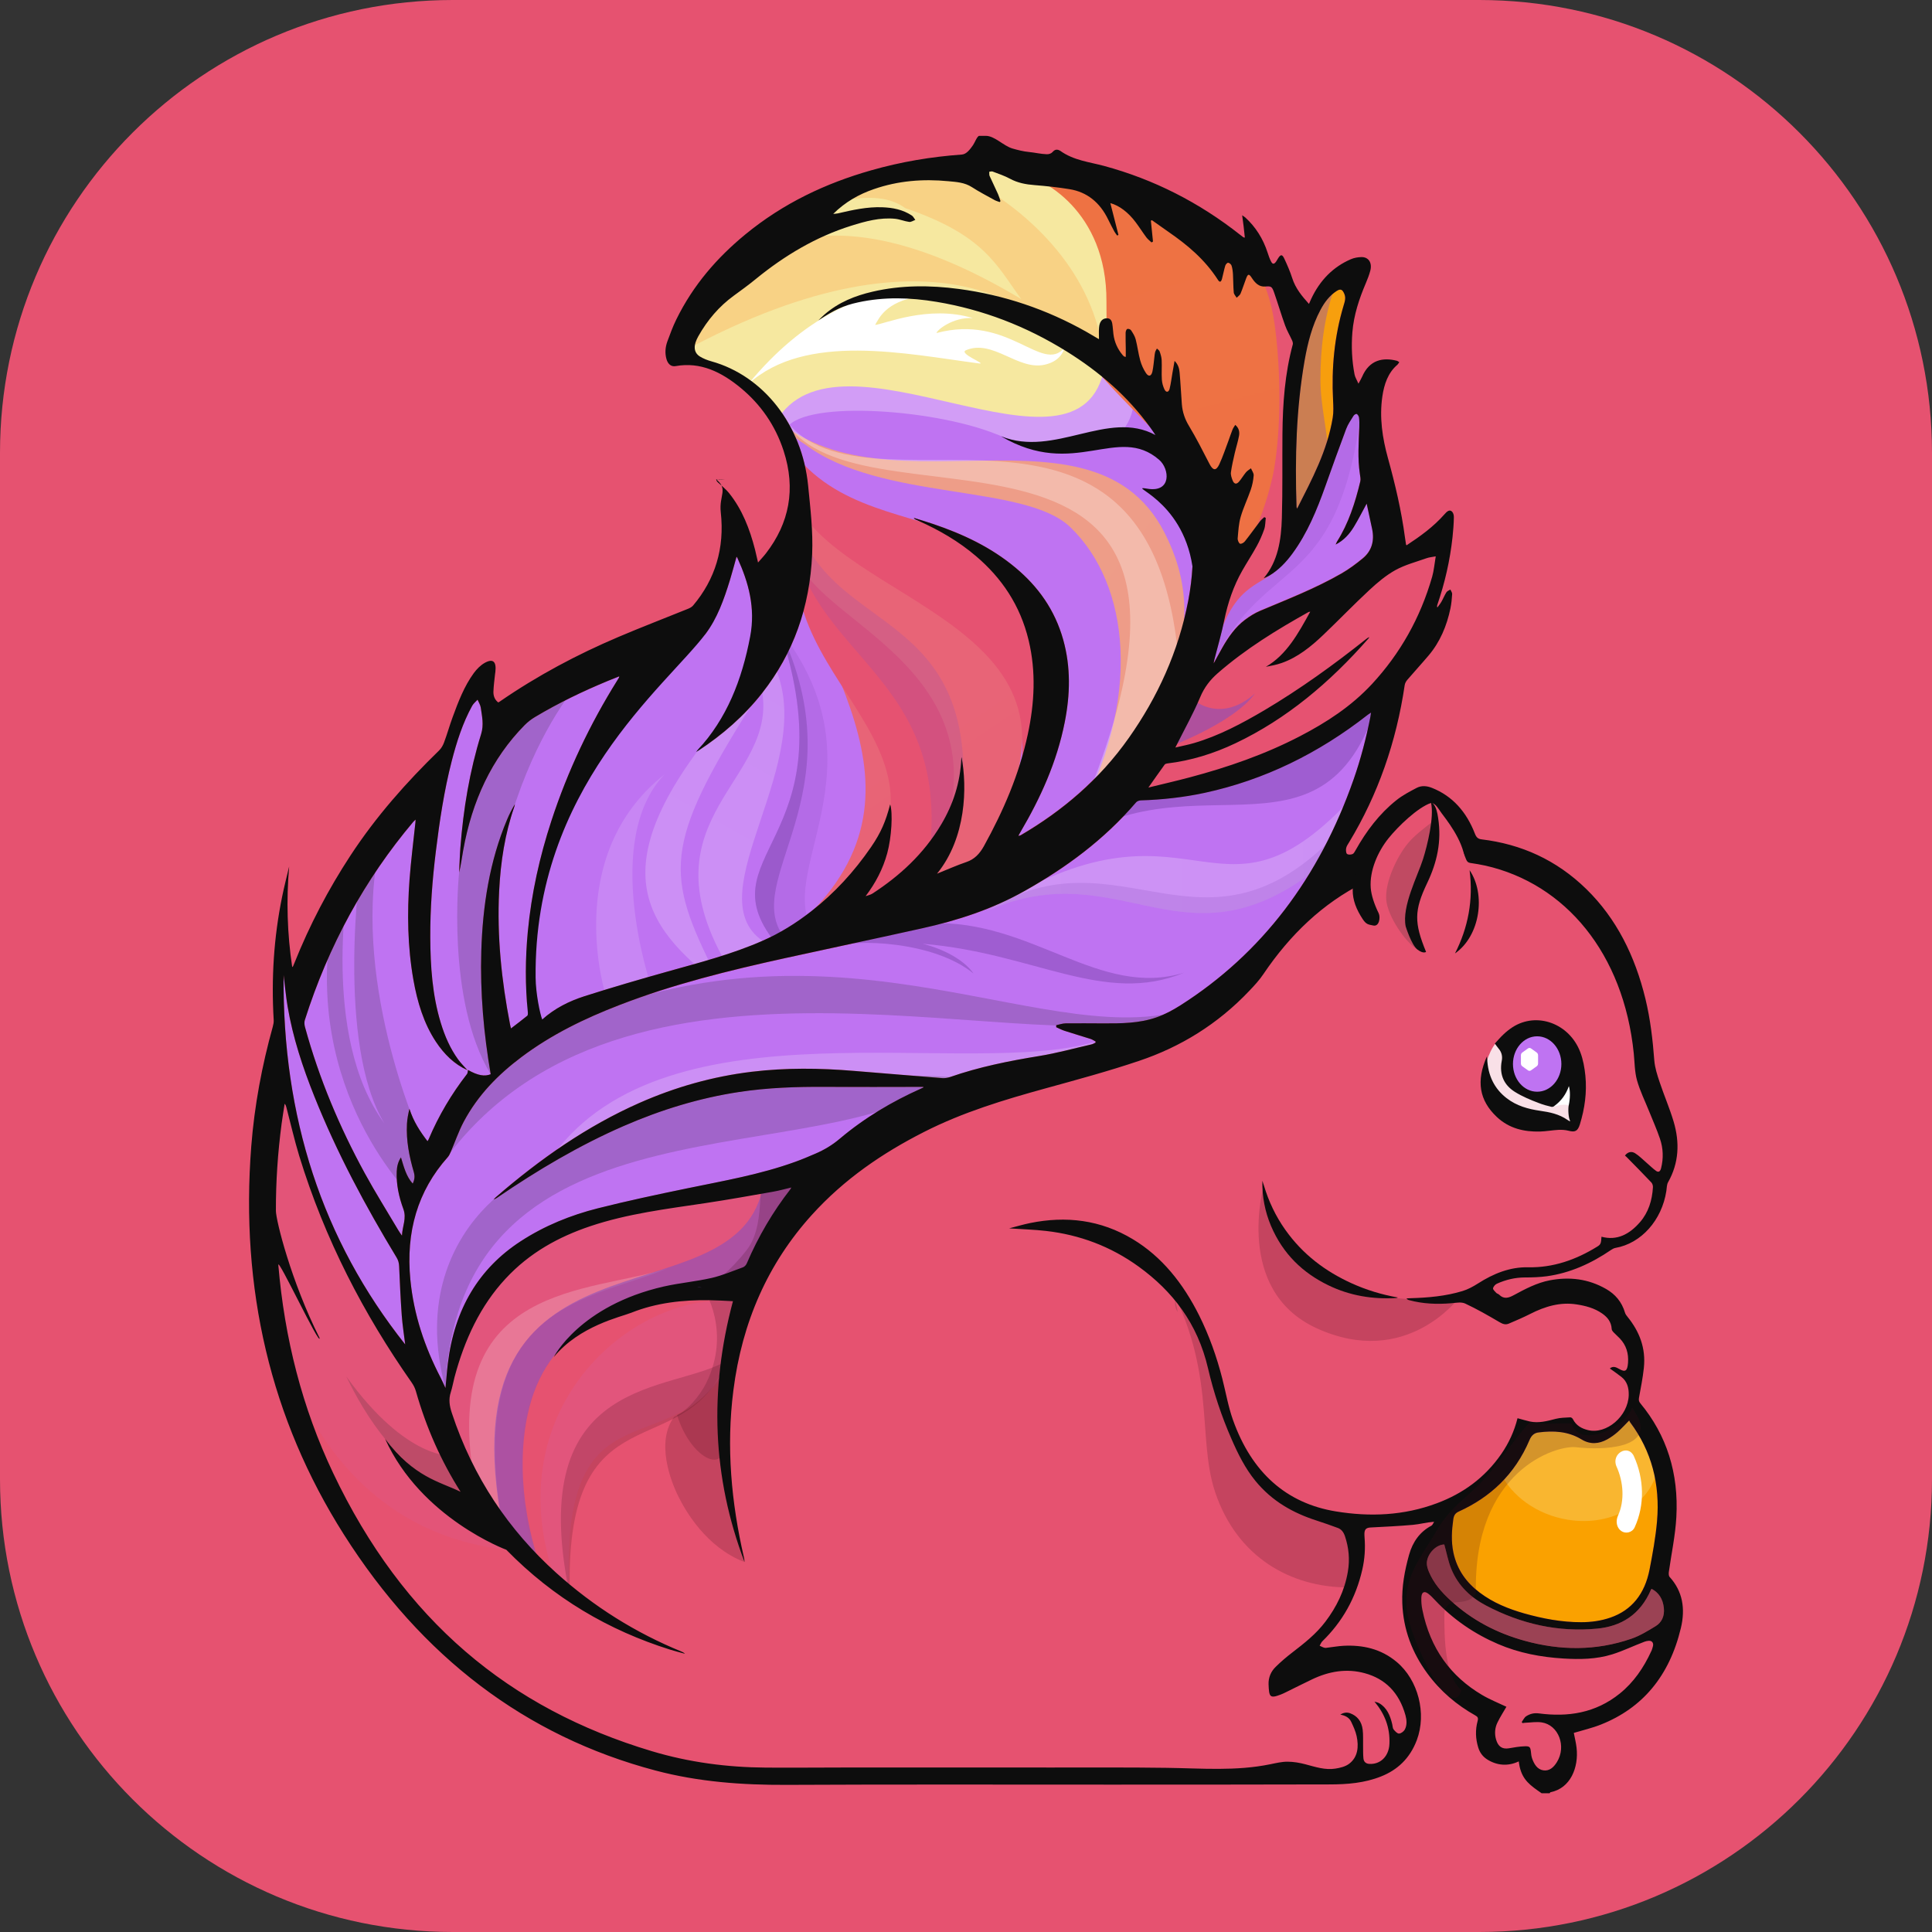 <svg width="256" height="256" viewBox="0 0 256 256" fill="none" xmlns="http://www.w3.org/2000/svg">
<rect x="0" y="0" width="256" height="256" fill="#333333" stroke="none"/>
<g clip-path="url(#clip0_88_42)">
<path d="M196 0H60C26.863 0 0 26.863 0 60V196C0 229.137 26.863 256 60 256H196C229.137 256 256 229.137 256 196V60C256 26.863 229.137 0 196 0Z" fill="#E65270"/>
<path d="M154.573 235.577C152.026 235.54 149.484 235.531 146.938 235.531L140.367 235.538C140.367 235.538 121.577 235.529 112.594 235.529C111.185 235.529 109.77 235.536 108.357 235.54C106.945 235.544 105.533 235.551 104.117 235.551C103.234 235.551 102.351 235.549 101.47 235.542C96.126 235.506 91.018 234.771 86.29 233.353C67.455 227.713 53.196 214.926 43.9 195.352C39.445 185.97 36.913 175.473 36.378 164.164C36.141 159.134 36.365 153.98 37.046 148.846C37.127 148.234 37.225 147.622 37.321 147.006L37.538 145.605L37.905 146.019C38.099 146.239 38.159 146.467 38.202 146.64C38.387 147.323 38.556 148.017 38.73 148.704C39.087 150.137 39.46 151.62 39.897 153.042C43.1 163.498 47.963 173.292 54.764 183C55.034 183.384 55.235 183.808 55.352 184.22C57.658 192.346 61.667 199.365 67.263 205.101C72.707 210.678 79.233 214.855 86.687 217.538C81.906 215.197 77.48 212.204 73.499 208.612C67.009 202.752 62.328 195.583 59.598 187.299C59.325 186.468 59.095 185.463 59.466 184.351C59.587 183.972 59.673 183.58 59.764 183.186C59.822 182.914 59.88 182.643 59.956 182.373C61.426 176.872 63.659 172.557 66.781 169.191C69.692 166.054 73.397 163.759 78.112 162.173C82.515 160.69 87.109 160.022 91.551 159.376L93.456 159.095C95.942 158.723 98.465 158.283 100.899 157.852L102.366 157.593C102.912 157.499 103.454 157.363 104.017 157.223L105.386 156.895L105.027 157.596C104.998 157.656 104.976 157.705 104.936 157.757C102.628 160.714 100.694 164 99.182 167.536C99.056 167.836 98.781 168.112 98.515 168.209C98.188 168.332 97.862 168.452 97.536 168.577C96.499 168.976 95.429 169.377 94.341 169.624C93.17 169.892 91.971 170.086 90.809 170.271C89.879 170.422 88.95 170.571 88.024 170.764C84.913 171.398 82.503 172.542 80.684 174.29C81.084 174.18 81.496 174.111 81.901 174.044C82.464 173.952 83.044 173.852 83.575 173.643C86.442 172.501 89.591 171.971 93.484 171.971L94.01 171.973C94.706 171.982 95.405 172.019 96.111 172.057L97.48 172.122L97.376 172.508C94.586 182.949 94.665 193.193 97.6 203.015C96.373 196.354 96.149 190.168 96.909 184.188C98.071 175.048 101.59 167.172 107.371 160.778C111.266 156.466 116.158 152.846 122.317 149.717C127.667 146.995 133.24 145.362 138.488 143.918L139.48 143.64C143.223 142.61 147.096 141.546 150.845 140.285C156.469 138.399 161.357 135.298 165.373 131.053C165.974 130.417 166.66 129.695 167.198 128.898C171.033 123.209 175.505 119.173 180.864 116.557C181.019 116.481 181.194 116.294 181.305 116.08C183.06 112.805 185.163 110.394 187.737 108.702C188.311 108.325 188.882 108.135 189.437 108.135C190.141 108.135 190.845 108.443 191.533 109.042C191.792 109.271 192.03 109.51 192.239 109.754C193.141 110.79 193.862 112.066 194.519 113.76C194.6 113.962 194.673 114.027 194.871 114.055C195.526 114.154 196.198 114.255 196.869 114.406C207.818 116.891 215.438 126.528 216.762 139.565C216.797 139.912 216.82 140.263 216.846 140.612C216.903 141.44 216.963 142.293 217.178 143.063C217.451 144.034 217.857 144.993 218.259 145.909C218.432 146.317 218.613 146.732 218.776 147.148C218.918 147.506 219.066 147.86 219.213 148.213C219.561 149.051 219.915 149.907 220.213 150.784C220.665 152.122 220.719 153.505 220.371 154.895C220.221 155.494 219.904 155.583 219.727 155.583C219.595 155.583 219.452 155.531 219.305 155.428C219.004 155.206 218.722 154.96 218.443 154.706C218.311 154.581 218.174 154.467 218.038 154.35C217.888 154.217 217.741 154.085 217.594 153.945C217.24 153.63 216.914 153.324 216.545 153.094C216.413 153.01 216.274 152.962 216.14 152.962C216.001 152.962 215.867 153.01 215.743 153.103L216.259 153.63C217.18 154.566 218.1 155.503 219.002 156.453C219.192 156.652 219.319 157.018 219.302 157.315C219.194 159.272 218.597 160.895 217.522 162.145C216.242 163.627 214.899 164.347 213.421 164.347C213.105 164.347 212.781 164.313 212.454 164.246C212.395 164.903 212.271 165.149 211.793 165.442C208.769 167.319 205.82 168.232 202.783 168.232L202.308 168.228C200.239 168.228 198.224 168.9 195.967 170.342C195.187 170.836 194.5 171.174 193.86 171.368C191.919 171.958 189.959 172.18 188.185 172.275C188.946 172.396 189.74 172.454 190.593 172.454C191.137 172.454 191.698 172.428 192.303 172.383L192.651 172.342C192.907 172.314 193.167 172.288 193.416 172.288C193.749 172.288 194.024 172.335 194.255 172.445C195.837 173.187 197.385 174.083 198.836 174.932C199.121 175.1 199.326 175.169 199.514 175.169C199.622 175.169 199.721 175.145 199.831 175.1L200.254 174.919C201.047 174.577 201.864 174.223 202.647 173.827C204.504 172.881 206.108 172.435 207.69 172.435C208.113 172.435 208.535 172.471 208.957 172.536C210.04 172.704 211.307 172.988 212.448 173.792C213.011 174.189 213.76 174.85 213.83 176.085C213.834 176.107 213.869 176.18 213.958 176.275C214.097 176.419 214.24 176.557 214.387 176.695C214.534 176.833 214.685 176.977 214.826 177.13C215.711 178.059 216.101 179.236 215.992 180.63C215.956 181.02 215.88 181.934 215.197 181.934C214.992 181.934 214.749 181.847 214.41 181.651C214.271 181.567 214.139 181.5 214.02 181.462C214.355 181.694 214.679 181.929 214.997 182.177C215.752 182.765 216.121 183.666 216.086 184.853C216.014 187.439 213.634 189.887 211.188 189.887C210.898 189.887 210.61 189.847 210.339 189.782C209.618 189.599 208.722 189.254 208.181 188.181C208.164 188.151 208.102 188.103 208.089 188.099L207.673 188.12C207.183 188.142 206.679 188.166 206.21 188.288L206.072 188.325C205.276 188.536 204.457 188.745 203.615 188.745C203.278 188.745 202.966 188.711 202.661 188.644C202.286 188.564 201.915 188.459 201.535 188.351L201.26 188.276C200.827 189.89 200.122 191.405 199.172 192.788C197.042 195.889 194.203 198.072 190.497 199.462C187.812 200.475 184.922 200.981 181.907 200.981C180.324 200.981 178.661 200.845 176.968 200.57C170.292 199.477 165.631 195.322 163.114 188.224C162.688 187.034 162.404 185.772 162.127 184.547C161.994 183.957 161.856 183.354 161.706 182.765C160.915 179.686 159.919 176.971 158.657 174.449C156.366 169.874 153.534 166.614 149.996 164.483C147.168 162.778 144.072 161.914 140.8 161.914C139.429 161.914 137.996 162.063 136.537 162.362C136.241 162.423 135.948 162.496 135.648 162.569C136.678 162.623 137.655 162.688 138.646 162.798C143.223 163.328 147.392 164.937 151.035 167.579C155.993 171.18 159.034 175.654 160.331 181.253C161.058 184.382 162.092 187.498 163.408 190.517C164.168 192.267 165.136 194.292 166.53 196.003C168.501 198.415 171.039 200.063 174.515 201.182C175.466 201.49 176.411 201.824 177.351 202.169C177.87 202.36 178.232 202.772 178.456 203.436C179 205.052 179.136 206.698 178.857 208.325C178.448 210.715 177.456 212.928 175.82 215.09C174.528 216.794 172.926 218.033 171.374 219.234C170.595 219.83 169.862 220.466 169.196 221.119C168.625 221.679 168.33 222.412 168.364 223.184C168.411 224.455 168.493 224.502 168.702 224.502C168.876 224.502 169.147 224.427 169.589 224.263C169.806 224.181 170.02 224.082 170.233 223.974L171.527 223.337C172.265 222.972 172.999 222.606 173.745 222.253C175.357 221.485 176.951 221.089 178.48 221.089C179.299 221.089 180.115 221.201 180.911 221.419C183.775 222.203 185.654 224.149 186.498 227.207C186.722 228.034 186.692 228.741 186.394 229.317C186.198 229.698 185.748 230.017 185.376 230.03C185.029 230.03 184.707 229.679 184.457 229.366C184.319 229.192 184.283 228.963 184.259 228.765C184.248 228.7 184.238 228.631 184.225 228.571C183.971 227.483 183.619 226.772 183.088 226.295C184.037 227.771 184.46 229.349 184.383 231.101C184.306 232.84 183.167 234.053 181.614 234.053C181.551 234.053 181.489 234.049 181.42 234.044C180.83 234.004 180.454 233.639 180.393 233.04C180.352 232.627 180.352 232.2 180.35 231.79C180.35 231.62 180.35 231.45 180.346 231.28C180.343 231.056 180.344 230.838 180.346 230.614C180.346 230.135 180.348 229.685 180.297 229.241C180.181 228.284 179.684 227.638 178.819 227.321C178.759 227.295 178.699 227.278 178.635 227.271C178.896 227.442 179.121 227.677 179.282 228.017C179.603 228.696 179.874 229.314 180.024 229.98C180.408 231.749 180.03 233.129 178.93 233.973C178.36 234.407 177.629 234.568 176.985 234.672C176.724 234.715 176.468 234.728 176.21 234.728C175.247 234.728 174.306 234.469 173.4 234.223L172.937 234.096C172.077 233.872 171.316 233.756 170.583 233.754C169.958 233.754 169.307 233.891 168.678 234.025L168.388 234.085C163.619 235.068 159.329 235.544 155.285 235.544L154.573 235.577Z" fill="#E65270"/>
<path opacity="0.2" d="M193.393 171.876C193.393 171.876 186.362 181.479 174.417 175.977C163.477 170.932 167.467 157.048 167.467 157.048C167.467 157.048 169.405 165.659 175.067 168.922C183.263 173.648 193.393 171.876 193.393 171.876Z" fill="#430A1D"/>
<path opacity="0.2" d="M158.744 175.988C160.267 177.759 160.295 179.571 160.774 181.78C161.675 185.935 162.784 189.542 165.097 192.96C167.32 196.244 169.981 198.567 173.417 200.078C176.394 201.384 180.22 200.998 179.652 206.071L178.655 210.342C171.047 210.342 163.922 206.368 161.018 197.727C158.473 190.146 161.47 180.985 153.756 168.167C154.372 169.031 157.955 175.063 158.744 175.988Z" fill="#430A1D"/>
<g opacity="0.2">
<path d="M155.733 172.221C155.85 172.76 155.953 173.307 156.061 173.853C155.776 173.452 155.629 172.945 155.733 172.221Z" fill="#2B2B2B"/>
</g>
<path d="M67.092 205.347C38.395 202.101 35.017 169.406 35.017 169.406C35.017 169.406 33.458 154.253 37.095 139.388C39.432 166.433 58.389 185.157 58.389 185.157C58.389 185.157 62.554 200.567 67.092 205.347Z" fill="url(#paint0_linear_88_42)"/>
<path opacity="0.2" d="M59.937 192.896C59.937 192.896 53.917 193.551 45.888 182.395C53.629 198.473 63.663 198.8 63.663 198.8L59.937 192.896Z" fill="#2B2B2B"/>
<path d="M75.446 211.667C73.942 181.434 89.451 195.462 97.457 179.429C99.707 165.401 106.459 156.527 106.459 156.527C106.459 156.527 58.434 146.222 57.681 186.302C59.353 194.98 66.702 203.371 71.306 207.911C70.404 205.588 58.939 169.482 97.122 172.426C83.942 171.142 64.915 186.899 73.983 210.504C74.894 211.265 75.446 211.667 75.446 211.667Z" fill="url(#paint1_linear_88_42)"/>
<path opacity="0.2" d="M88.429 168.066C78.502 172.337 61.643 172.318 66.44 201.308C65.672 201.968 61.837 195.158 62.793 195.82C58.38 169.902 78.205 171.4 88.429 168.066Z" fill="white"/>
<path opacity="0.6" d="M100.999 157.684C110.653 153.313 102.814 165.704 101.443 167.687C98.273 172.273 90.257 170.781 85.983 172.311C83.526 173.191 73.678 174.844 70.413 185.517C68.962 190.245 68.417 197.975 71.507 207.381C70.741 208.045 65.663 201.679 66.623 202.334C58.476 160.677 96.913 175.63 100.999 157.684Z" fill="#8B4FBA"/>
<path d="M196.974 140.673C197.238 139.845 197.686 138.787 198.253 138.162C198.384 138.233 198.528 138.242 198.635 138.319C199.576 137.621 201.062 137.714 202.246 137.714C202.952 137.714 203.986 137.49 204.668 137.794C205.662 138.235 205.549 139.434 205.963 140.341C206.743 142.035 209.147 142.056 209.155 144.45C209.162 145.577 209.409 147.105 209.158 148.209C208.968 149.027 208.17 148.777 207.479 148.777C205.393 148.777 203.308 148.844 201.216 148.844L198.324 146.377C197.552 146.659 196.95 144.806 196.842 144.177C196.671 143.14 196.648 141.703 196.974 140.673Z" fill="#F9E0E7"/>
<path d="M206.624 143.954C206.978 143.789 207.502 143.14 207.718 142.758C207.876 142.485 207.833 142.31 208.17 142.321C209.053 142.349 209.061 143.713 209.015 144.418C208.963 145.319 208.644 146.146 208.53 147.032C208.243 146.95 208.085 146.538 207.761 146.435C207.507 146.349 207.14 146.39 206.871 146.402C206.481 146.422 205.937 146.724 205.583 146.551L206.624 143.954Z" fill="white"/>
<path d="M92.245 99.642C92.377 99.468 92.413 99.416 92.453 99.367C96.284 95.272 98.314 90.105 99.406 84.327C100.123 80.545 99.21 77.209 97.721 73.949C97.695 73.895 97.647 73.841 97.597 73.768C97.299 74.832 97.028 75.877 96.712 76.906C95.934 79.44 94.993 81.892 93.498 83.991C92.901 84.827 67.868 100.698 70.445 135.848C70.46 136.065 70.492 136.272 70.519 136.516C70.982 136.022 71.387 135.511 71.854 135.091C73.52 133.6 75.442 132.65 77.451 132.007C81.125 130.835 84.821 129.758 88.525 128.721C92.735 127.54 96.972 126.446 101.037 124.666C103.336 123.661 105.469 122.338 107.51 120.744C110.547 118.365 113.172 115.518 115.431 112.221C116.748 110.301 117.361 108.835 117.955 106.579C118.329 107.736 118.133 110.973 117.569 113.037C116.981 115.169 115.991 117.031 114.699 118.739C115.008 118.627 115.347 118.569 115.624 118.388C119.205 116.052 122.377 113.175 124.72 109.232C126.29 106.59 127.247 103.698 127.38 100.478C127.382 100.433 127.401 100.388 127.412 100.317C128.158 104.267 128.051 110.99 124.161 115.768C125.535 115.214 126.78 114.656 128.051 114.223C129.103 113.865 129.798 113.16 130.378 112.102C132.931 107.478 135.048 102.629 136.192 97.283C137.079 93.154 137.299 89.008 136.307 84.859C135.181 80.17 132.707 76.561 129.34 73.692C127.002 71.699 124.422 70.221 121.715 69.01C121.551 68.936 121.387 68.87 121.225 68.788C121.199 68.777 121.186 68.743 121.084 68.613C122.022 68.908 122.861 69.158 123.694 69.441C127.574 70.76 131.289 72.479 134.581 75.233C137.518 77.69 139.766 80.754 140.89 84.784C141.894 88.391 141.807 92.037 141.086 95.684C140.032 101.002 137.866 105.737 135.232 110.221C135.151 110.363 135.072 110.499 134.995 110.639C134.984 110.658 134.985 110.695 134.97 110.775C135.08 110.727 135.166 110.695 135.245 110.648C140.766 107.417 145.671 103.286 149.58 97.735C153.376 92.348 156.136 86.348 157.45 79.552C159.102 70.975 157.292 63.359 152.438 56.642C149.371 52.391 145.577 49.176 141.38 46.555C135.963 43.181 130.199 40.974 124.098 39.959C120.63 39.379 117.158 39.269 113.692 40.032C111.786 40.446 110.551 41.019 108.44 42.416C108.708 42.155 108.962 41.879 109.242 41.644C111.138 39.995 113.325 39.144 115.62 38.612C119.416 37.733 123.244 37.744 127.072 38.254C132.999 39.047 138.648 40.926 144.001 43.956C144.524 44.258 145.042 44.566 145.62 44.907C145.62 44.351 145.59 43.866 145.628 43.385C145.675 42.644 146.002 42.219 146.513 42.151C146.998 42.081 147.283 42.291 147.379 42.838C147.456 43.301 147.477 43.777 147.535 44.243C147.665 45.303 148.096 46.202 148.732 46.982C148.795 47.062 148.872 47.13 148.949 47.191C148.987 47.223 149.036 47.221 149.171 47.251C149.171 46.87 149.173 46.519 149.171 46.169C149.162 45.461 149.135 44.749 149.15 44.04C149.154 43.866 149.263 43.586 149.367 43.551C149.512 43.506 149.776 43.59 149.868 43.721C150.111 44.088 150.372 44.484 150.482 44.92C150.725 45.842 150.836 46.807 151.086 47.723C151.254 48.316 151.515 48.902 151.845 49.393C152.205 49.932 152.572 49.813 152.709 49.154C152.837 48.538 152.884 47.898 152.965 47.269C152.993 47.051 153.001 46.827 153.059 46.624C153.105 46.45 153.218 46.305 153.299 46.144C153.423 46.275 153.607 46.372 153.66 46.536C153.786 46.902 153.91 47.297 153.927 47.682C153.967 48.536 153.895 49.395 153.95 50.244C153.98 50.697 154.112 51.18 154.304 51.572C154.519 52.009 154.865 51.958 154.982 51.468C155.153 50.77 155.238 50.048 155.36 49.335C155.447 48.852 155.535 48.372 155.637 47.781C156.136 48.268 156.257 48.809 156.305 49.333C156.432 50.727 156.496 52.128 156.601 53.524C156.686 54.572 156.998 55.492 157.539 56.386C158.52 58.013 159.388 59.735 160.267 61.442C160.717 62.316 161.135 62.396 161.559 61.495C162.037 60.472 162.393 59.379 162.798 58.308C162.975 57.841 163.122 57.364 163.308 56.903C163.395 56.679 163.541 56.489 163.675 56.257C164.155 56.655 164.27 57.177 164.178 57.694C164.04 58.472 163.79 59.228 163.613 59.998C163.421 60.838 163.219 61.676 163.105 62.534C163.061 62.879 163.197 63.293 163.332 63.627C163.528 64.112 163.837 64.17 164.167 63.79C164.506 63.407 164.765 62.939 165.093 62.549C165.279 62.325 165.534 62.189 165.76 62.013C165.886 62.327 166.142 62.655 166.119 62.956C166.072 63.596 165.938 64.249 165.733 64.849C165.313 66.066 164.752 67.225 164.393 68.46C164.133 69.357 164.084 70.337 163.999 71.287C163.975 71.52 164.146 71.932 164.306 71.999C164.474 72.065 164.805 71.876 164.954 71.688C165.637 70.831 166.279 69.923 166.951 69.042C167.113 68.822 167.334 68.667 167.526 68.478C167.592 68.516 167.654 68.546 167.722 68.587C167.656 69.085 167.674 69.624 167.516 70.087C167.245 70.856 166.914 71.613 166.53 72.313C165.921 73.427 165.227 74.472 164.605 75.572C163.453 77.604 162.689 79.823 162.212 82.185C161.866 83.883 161.378 85.545 160.949 87.215C160.9 87.422 160.832 87.622 160.826 87.853C161.201 87.169 161.568 86.471 161.956 85.79C162.768 84.359 163.703 83.045 164.961 82.097C165.594 81.623 166.274 81.196 166.982 80.899C170.621 79.366 174.3 77.942 177.769 75.944C178.755 75.369 179.699 74.677 180.597 73.927C181.734 72.984 182.152 71.667 181.813 70.072C181.576 68.965 181.339 67.859 181.092 66.706C180.505 67.779 179.985 68.814 179.394 69.783C178.802 70.753 178.068 71.576 176.978 72.13C177.078 71.917 177.104 71.824 177.155 71.749C178.684 69.337 179.563 66.596 180.247 63.758C180.316 63.465 180.237 63.112 180.192 62.795C179.879 60.726 180.03 58.653 180.111 56.578C180.132 56.166 180.132 55.737 180.079 55.328C180.056 55.138 179.923 54.901 179.781 54.83C179.685 54.781 179.435 54.931 179.35 55.063C178.998 55.627 178.607 56.181 178.371 56.804C177.424 59.323 176.518 61.864 175.613 64.398C174.487 67.564 173.22 70.637 171.284 73.279C170.408 74.475 169.414 75.516 168.19 76.242C167.959 76.377 167.708 76.487 167.447 76.582C169.339 74.343 169.763 71.51 169.847 68.611C169.96 64.9 169.894 61.181 169.928 57.466C169.962 53.449 170.252 49.467 171.299 45.596C171.339 45.443 171.271 45.219 171.197 45.066C170.904 44.407 170.529 43.79 170.284 43.109C169.772 41.681 169.341 40.215 168.836 38.778C168.544 37.933 168.443 37.871 167.652 37.935C166.803 38.004 166.292 37.446 165.842 36.755C165.496 36.231 165.355 36.244 165.117 36.858C164.86 37.526 164.656 38.213 164.377 38.871C164.281 39.095 164.035 39.241 163.86 39.422C163.724 39.194 163.5 38.97 163.476 38.726C163.404 37.931 163.423 37.129 163.372 36.332C163.348 35.936 163.302 35.535 163.186 35.164C163.129 34.99 162.896 34.8 162.726 34.785C162.608 34.774 162.399 35.009 162.348 35.186C162.174 35.752 162.075 36.343 161.917 36.914C161.792 37.373 161.611 37.422 161.372 37.047C159.631 34.332 157.309 32.408 154.824 30.697C154.089 30.193 153.37 29.665 152.641 29.156C152.591 29.175 152.54 29.197 152.493 29.212C152.587 30.137 152.683 31.059 152.773 31.981C152.707 32.022 152.641 32.057 152.577 32.096C152.346 31.871 152.082 31.686 151.89 31.423C151.408 30.77 150.971 30.076 150.482 29.425C149.512 28.124 148.294 27.193 147.121 26.885C147.492 28.339 147.846 29.716 148.194 31.098C148.141 31.13 148.079 31.156 148.024 31.184C147.904 31.012 147.761 30.852 147.661 30.665C147.379 30.137 147.098 29.611 146.836 29.068C145.718 26.751 143.993 25.415 141.73 25.042C140.192 24.788 138.631 24.62 137.081 24.499C135.944 24.409 134.85 24.217 133.809 23.646C133.086 23.269 132.302 23.008 131.534 22.717C131.406 22.665 131.235 22.728 131.086 22.739C131.097 22.926 131.061 23.144 131.127 23.299C131.489 24.109 131.882 24.9 132.246 25.71C132.379 26.001 132.466 26.322 132.572 26.631C132.536 26.676 132.502 26.717 132.468 26.762C132.236 26.674 131.995 26.613 131.779 26.493C130.777 25.937 129.762 25.413 128.793 24.788C127.806 24.15 126.719 24.098 125.652 23.995C122.312 23.674 119.009 23.93 115.78 25.049C113.816 25.725 112.001 26.747 110.404 28.326C110.606 28.303 110.815 28.303 111.01 28.262C112.959 27.803 114.91 27.372 116.917 27.447C118.284 27.497 119.615 27.747 120.815 28.54C121.007 28.665 121.127 28.928 121.282 29.124C121.012 29.232 120.73 29.438 120.472 29.4C119.849 29.316 119.241 29.05 118.612 28.992C116.612 28.788 114.688 29.316 112.784 29.917C108.175 31.365 104 33.828 100.123 36.998C99.178 37.767 98.197 38.481 97.214 39.196C95.301 40.588 93.754 42.388 92.53 44.566C92.387 44.825 92.255 45.103 92.163 45.389C91.912 46.187 92.097 46.853 92.754 47.249C93.225 47.533 93.746 47.736 94.268 47.88C101.157 49.803 106.288 56.302 107.083 64.342C107.382 67.357 107.749 70.38 107.617 73.438C107.314 80.457 105.119 86.573 101.024 91.796C98.589 94.904 95.712 97.375 92.56 99.455C92.498 99.502 92.43 99.532 92.245 99.642Z" fill="url(#paint2_linear_88_42)"/>
<path opacity="0.2" d="M180.529 53.05C177.601 79.207 167.46 73.287 160.824 87.889C160.461 87.338 159.623 91.803 161.295 83.513C162.969 75.214 167.767 78.961 172.306 69.471C178.055 57.477 176.908 56.401 180.529 53.05Z" fill="#8B4FBA"/>
<path opacity="0.3" d="M150.227 53.544C149.139 61.03 139.89 60.692 131.976 57.515C123.377 54.063 105.509 52.956 104.072 57.074C103.354 58.017 101.914 54.136 101.914 54.136C101.914 54.136 115.484 37.192 138.201 55.076C137.277 53.43 146.366 48.611 146.366 48.611C146.366 48.611 149.098 47.659 150.227 53.544Z" fill="white"/>
<path opacity="0.2" d="M103.159 125.424C103.652 126.825 107.67 125.881 108.047 123.694C102.119 116.009 117.725 101.888 103.332 83.457C112.748 111.893 92.697 113.051 103.159 125.424Z" fill="#8B4FBA"/>
<path opacity="0.6" d="M103.159 125.424C103.652 126.825 103.564 126.424 103.938 124.237C98.011 116.55 113.799 105.342 103.332 83.456C112.748 111.893 92.697 113.05 103.159 125.424Z" fill="#8B4FBA"/>
<path d="M124.756 119.812C153.242 85.508 117.231 91.255 105.495 67.971C105.516 67.57 105.541 67.182 105.541 66.771C105.541 63.534 104.855 60.487 103.661 57.785C114.646 76.431 142.492 59.989 137.085 98.108C136.597 100.067 132.722 119.384 124.756 119.812Z" fill="url(#paint3_linear_88_42)"/>
<path d="M124.756 119.813C113.029 126.401 102.776 126.595 103.26 124.64C126.561 106.545 107.753 87.898 103.368 70.333C103.667 68.915 105.541 68.387 105.541 66.778C105.541 66.605 105.522 66.441 105.518 66.271C105.857 68.014 106.659 68.62 107.429 69.504C118.26 82.007 152.687 86.185 124.756 119.813Z" fill="url(#paint4_linear_88_42)"/>
<path d="M121.084 119.302C139.12 88.469 105.448 82.612 105.691 72.837C103.01 92.942 135.287 101.549 104.959 125.614C104.475 127.566 109.355 125.892 121.084 119.302Z" fill="#E65271"/>
<path d="M171.485 65.743C172.918 68.482 171.327 71.714 169.659 74.742C168.119 77.539 164.4 76.623 161.877 83.366L162.093 78.112C164.888 72.538 160.16 64.864 158.842 59.677C156.603 50.842 154.165 42.689 157.136 33.725C157.335 33.124 157.507 32.464 157.71 31.846C159.192 33.098 160.31 34.346 161.585 36.248C162.427 37.511 162.133 32.99 163.24 33.94C164.055 34.628 163.201 37.826 163.978 38.565C164.846 39.405 165.372 34.539 166.001 35.617C167.471 38.147 168.315 36.541 168.942 37.3C169.508 37.987 170.834 43.286 171.369 44.004C171.89 44.7 172.391 45.418 172.884 46.139C172.587 49.997 171.932 54.333 170.847 57.813C169.825 61.099 169.778 62.47 171.485 65.743Z" fill="url(#paint5_linear_88_42)"/>
<path d="M131.391 25.465C131.479 25.502 131.553 25.517 131.598 25.514C132.387 25.499 129.47 21.304 130.308 21.304C131.724 21.304 133.72 22.976 135.104 23.099C138.028 23.355 141.058 23.28 143.647 24.635C146.127 25.937 147.23 29.977 147.785 30.148C148.346 30.324 146.435 25.478 146.983 25.693C147.911 26.051 148.653 26.577 149.265 27.159C151.713 31.169 152.51 51.044 148.915 50.531C145.142 49.992 154.869 52.057 154.908 51.891C158.162 37.839 150.915 29.197 151.242 29.684C151.672 30.331 152.016 30.833 152.383 30.994C153.155 31.335 151.901 27.607 152.607 28.1C154.854 29.671 156.447 30.779 157.755 31.895C157.795 31.96 157.806 32.115 157.87 32.085C158.836 31.626 164.786 30.025 160.258 54.488C167.134 38.56 161.751 32.311 162.278 32.964C164.72 35.981 165.219 43.347 165.534 47.715C165.829 51.811 163.577 61.151 160.661 64.239C158.604 66.411 158.646 63.722 157.876 61.644C156.609 58.233 154.285 55.483 152.176 52.673C150.606 50.583 148.7 49.055 146.974 47.185C145.093 45.146 144.102 42.297 142.421 40.06C140.917 38.06 139.069 36.468 137.64 34.382C136.036 32.046 134.965 29.374 133.195 27.223C132.634 26.534 132.005 26.017 131.391 25.465Z" fill="#E65271"/>
<path d="M144.577 23.232C148.78 23.217 151.419 25.521 154.895 27.723C157.776 29.557 161.318 29.574 163.752 32.1C166.987 35.459 168.386 38.789 168.992 43.706C169.687 49.305 169.772 56.442 168.846 62.021C168.371 64.883 166.596 70.749 164.722 72.841L162.474 71.204C158.042 58.099 144.675 52.723 139.617 39.845C138.126 36.054 137.565 31.128 137.529 26.986C137.49 22.65 141.515 23.245 144.577 23.232Z" fill="url(#paint6_linear_88_42)"/>
<path d="M102.76 55.979C100.316 51.633 96.446 48.437 91.901 47.275C90.745 46.98 88.672 46.157 90.724 43.332C92.918 39.414 96.07 37.91 97.766 36.47C104.588 30.674 101.767 30.081 105.746 29.555C107.301 29.348 106.891 29.193 107.68 29.555C108.469 29.917 107.073 29.301 106.574 28.924C102.134 25.56 102.455 32.27 104.362 30.82C110.046 25.79 123.136 22.261 126.806 22.98C127.339 23.084 131.028 25.523 131.594 25.512C132.383 25.497 129.469 21.302 130.306 21.302C131.719 21.302 133.718 22.974 135.102 23.097C137.966 23.349 146.674 27.919 146.61 39.953C146.592 43.629 146.789 46.206 146.356 48.605C143.184 66.206 111.039 41.506 102.76 55.979Z" fill="#F6E8A0"/>
<path d="M141.239 45.129C139.749 43 130.065 39.162 130.065 39.162C130.065 39.162 113.987 32.82 99.159 50.88C106.736 43.995 120.056 46.883 129.687 48.154C130.96 48.325 126.936 46.855 127.99 46.409C131.566 44.894 134.88 49.139 138.446 48.32C140.111 47.941 141.109 46.907 141.239 45.129Z" fill="white"/>
<path d="M128.904 42.148C122.999 40.368 117.096 42.974 115.959 43.053C116.495 42.133 117.367 40.011 121.739 39.278C122.745 39.108 124.759 39.293 125.816 39.291C127.706 39.287 128.879 39.808 130.547 40.728C131.611 41.314 134.185 41.939 135 41.793C135 41.793 144.052 42.573 141.054 46.085C138.058 49.596 133.688 41.558 124.095 44.129C124.098 43.771 126.29 41.98 128.904 42.148Z" fill="#F6E8A0"/>
<path d="M119.954 27.585C116.224 24.758 109.698 27.182 108.853 27.169C108.834 27.07 108.887 26.96 109.037 26.851C114.724 21.821 123.144 22.269 126.814 22.989C126.842 22.993 126.88 23.008 126.923 23.025C126.94 23.032 126.966 23.043 126.989 23.053C127.783 23.402 130.382 25.077 131.327 25.445C136.859 29.033 145.597 36.61 146.368 48.613C143.225 47.014 140.966 45.456 139.229 43.939C138.644 43.428 125.424 27.613 90.43 46.616C90.43 46.616 89.457 46.004 90.012 44.573C97.915 30.04 112.342 25.866 135.319 39.629C132.059 35.184 130.482 31.158 119.954 27.585Z" fill="#F8D285"/>
<path d="M142.323 109.264C155.283 94.096 160.565 82.763 154.291 70.559C144.131 50.779 112.841 71.41 99.233 51.456C100.675 53.341 103.742 57.076 106.706 58.912C116.793 66.454 135.778 64.028 141.828 69.859C149.614 77.356 151.6 92.479 142.323 109.264Z" fill="url(#paint7_linear_88_42)"/>
<path d="M100.099 77.558C100.084 78.576 102.118 84.443 101.799 85.794C99.069 97.33 87.239 102.989 87.239 102.989C87.239 102.989 73.989 109.092 71.882 136.985C69.466 138.974 69.801 134.738 69.877 132.854C71.379 96.274 97.971 100.362 100.099 77.558Z" fill="url(#paint8_linear_88_42)"/>
<path d="M145.179 138.009C144.961 137.893 144.752 137.744 144.522 137.668C143.362 137.298 142.193 136.957 141.029 136.578C140.662 136.457 140.312 136.266 139.952 136.108C139.956 136.018 139.96 135.929 139.96 135.843C140.38 135.757 140.79 135.606 141.21 135.6C142.88 135.578 144.551 135.604 146.223 135.608C148.584 135.615 150.952 135.602 153.229 134.813C154.34 134.425 155.424 133.843 156.443 133.195C167.2 126.342 174.801 116.313 179.375 103.252C180.311 100.582 181.028 97.821 181.582 95.02C181.617 94.865 181.63 94.703 181.672 94.434C181.493 94.559 181.378 94.619 181.271 94.699C174.688 99.86 167.499 103.36 159.655 105.06C156.85 105.665 154.018 105.969 151.163 106.064C150.951 106.07 150.677 106.163 150.536 106.331C146.27 111.309 141.231 114.99 135.795 118.052C131.455 120.494 126.874 121.97 122.163 123.019C116.124 124.362 110.071 125.637 104.032 126.967C96.616 128.598 89.237 130.411 82.067 133.186C77.517 134.945 73.111 137.059 69.082 140.086C66.049 142.371 63.349 145.069 61.439 148.661C60.769 149.928 60.293 151.331 59.715 152.665C59.609 152.904 59.498 153.154 59.336 153.337C55.337 157.813 53.761 163.258 54.375 169.577C54.83 174.251 56.293 178.526 58.38 182.55C58.626 183.021 58.835 183.513 59.029 183.929C59.129 182.909 59.208 181.767 59.347 180.636C60.23 173.436 63.469 168.075 68.982 164.493C72.189 162.403 75.642 161.022 79.221 160.117C83.145 159.125 87.103 158.291 91.059 157.47C95.862 156.477 100.692 155.647 105.362 153.962C106.269 153.637 107.167 153.259 108.06 152.872C109.208 152.378 110.282 151.742 111.282 150.893C114.592 148.103 118.22 145.965 122.042 144.254C122.148 144.209 122.246 144.157 122.349 144.112C122.353 144.094 122.355 144.071 122.37 144.026C122.308 144.019 122.253 144.01 122.197 144.01C117.921 144.008 113.635 144.036 109.359 144.008C105.531 143.98 101.716 144.116 97.922 144.687C92.667 145.484 87.582 147.042 82.628 149.2C76.785 151.751 71.257 155.016 65.894 158.679C65.751 158.778 65.604 158.873 65.41 158.912C65.512 158.819 65.604 158.716 65.702 158.63C71.571 153.537 77.82 149.189 84.714 146.14C89.515 144.021 94.469 142.629 99.591 142.009C104.102 141.463 108.615 141.515 113.131 141.89C117.034 142.215 120.937 142.541 124.846 142.847C125.185 142.879 125.546 142.821 125.876 142.711C129.738 141.366 133.69 140.575 137.68 139.927C140.037 139.545 142.361 138.899 144.697 138.367C144.856 138.328 145.004 138.233 145.155 138.162C145.162 138.115 145.172 138.061 145.179 138.009Z" fill="url(#paint9_linear_88_42)"/>
<path opacity="0.2" d="M73.281 153.077C88.579 132.163 128.267 143.125 145.179 138.009C134.473 145.049 125.761 143.834 125.761 143.834C125.761 143.834 89.216 139.214 73.281 153.077Z" fill="white"/>
<path d="M190.243 73.714C189.725 73.816 189.343 73.844 188.993 73.973C187.616 74.466 186.18 74.833 184.886 75.544C183.657 76.222 182.517 77.186 181.454 78.177C179.386 80.099 177.415 82.144 175.377 84.09C173.707 85.683 171.937 87.107 169.828 87.846C169.149 88.083 168.443 88.219 167.733 88.353C170.48 86.769 172.018 83.946 173.613 81.05C173.478 81.078 173.429 81.071 173.393 81.091C169.201 83.437 165.097 85.944 161.365 89.191C160.371 90.059 159.584 91.046 159.024 92.393C158.126 94.535 156.991 96.55 155.961 98.615C155.916 98.707 155.865 98.798 155.741 99.046C156.643 98.828 157.433 98.684 158.211 98.457C161.495 97.496 164.549 95.869 167.546 94.102C172.227 91.329 176.686 88.122 181.009 84.681C181.141 84.577 181.275 84.478 181.446 84.418C181.406 84.48 181.376 84.549 181.329 84.601C176.198 90.456 170.444 95.279 163.717 98.475C160.808 99.862 157.793 100.787 154.656 101.16C154.539 101.179 154.387 101.22 154.321 101.313C153.622 102.28 152.941 103.259 152.167 104.351C154.082 103.881 155.884 103.47 157.672 102.993C162.681 101.662 167.593 99.97 172.282 97.531C175.746 95.729 179.049 93.611 181.828 90.598C185.496 86.62 188.196 81.914 189.772 76.401C190.002 75.591 190.073 74.714 190.243 73.714Z" fill="#E65271"/>
<path opacity="0.6" d="M103.594 126.943C105.079 126.372 106.772 125.666 108.578 124.873C129.864 117.276 136.9 110.941 136.9 110.941L158.284 92.822C158.284 92.822 161.777 95.884 166.302 91.88C163.219 96.115 153.762 99.41 153.762 99.41C153.762 99.41 153.327 102.741 150.243 105.329C158.655 102.056 172.796 102.996 182.606 92.885C175.187 116.899 156.761 98.593 138.955 113.529C136.9 114.943 109.741 122.886 123.238 122.34C136.735 121.797 145.626 132.339 156.899 128.883C146.319 133.277 136.966 126.239 122.227 125.054C124.52 125.579 127.661 127.025 129 129.001C123.656 124.636 113.2 124.435 110.715 125.433C108.459 125.76 106.088 126.254 103.594 126.943Z" fill="#8B4FBA"/>
<path opacity="0.2" d="M154.654 134.352C139.145 141.403 84.328 120.979 59.715 152.665C59.715 152.665 57.871 151.721 67.674 139.147C106.213 118.061 134.895 138.001 154.654 134.352Z" fill="#2B2B2B"/>
<path opacity="0.7" d="M178.637 106.262C183.225 103.308 179.497 110.529 174.91 114.794C156.844 129.232 148.676 112.803 130.76 120.709C158.17 103.416 160.856 124.967 178.637 106.262Z" fill="url(#paint10_radial_88_42)"/>
<path opacity="0.2" d="M177.232 110.363C181.823 107.409 179.497 110.531 174.91 114.798C156.844 129.236 148.676 112.807 130.76 120.713C148.395 109.482 159.456 129.064 177.232 110.363Z" fill="#8B4FBA"/>
<g opacity="0.7">
<path d="M88.046 102.62C79.69 111.374 86.241 130.542 86.241 130.542L80.295 132.001C80.295 132.001 74.294 113.468 88.046 102.62Z" fill="url(#paint11_radial_88_42)"/>
<path d="M102.47 87.934C108.768 100.763 92.065 118.41 101.033 124.657C100.892 125.5 95.904 128.361 96.137 127.534C85.068 108.094 103.324 103.459 100.927 91.305C88.127 111.292 87.99 115.249 94.209 127.902C94.134 127.971 93.45 128.993 92.769 128.411C83.044 120.067 80.306 110.689 102.47 87.934Z" fill="url(#paint12_radial_88_42)"/>
</g>
<path opacity="0.2" d="M123.052 114.005C123.451 120.013 127.117 110.253 127.672 103.517C128.15 78.308 105.817 84.405 104.797 64.01C102.624 87.213 126.789 86.702 123.052 114.005Z" fill="#8B4FBA"/>
<path opacity="0.3" d="M144.705 104.006C145.1 110.014 155.641 94.55 156.198 87.816C152.66 44.564 113.763 70.87 103.594 54.932C111.995 72.391 166.364 48.105 144.705 104.006Z" fill="white"/>
<path d="M215.875 188.226C215.304 188.799 214.835 189.32 214.32 189.773C213.905 190.133 213.451 190.452 212.985 190.717C211.847 191.346 210.702 191.428 209.554 190.73C207.763 189.644 205.841 189.562 203.881 189.807C203.31 189.876 202.937 190.187 202.676 190.797C200.712 195.421 197.439 198.391 193.34 200.27C192.871 200.485 192.651 200.735 192.568 201.319C192.361 202.791 192.273 204.239 192.578 205.707C193.075 208.053 194.349 209.736 196.069 211.032C197.867 212.389 199.874 213.189 201.945 213.783C204.436 214.488 206.957 214.964 209.531 214.956C210.84 214.954 212.135 214.779 213.393 214.344C216.202 213.372 217.938 211.223 218.575 207.976C218.987 205.866 219.377 203.735 219.565 201.591C219.996 196.675 218.846 192.264 216.007 188.48C215.958 188.407 215.922 188.316 215.875 188.226Z" fill="url(#paint13_linear_88_42)"/>
<path opacity="0.3" d="M207.75 188.588C207.963 190.064 210.384 190.465 211.508 190.422C213.487 190.346 214.768 189.025 216.054 187.31C216.261 187.03 216.423 186.754 216.564 186.472C218.803 188.517 220.057 191.286 219.712 194.111C219.102 199.089 213.745 202.337 207.752 201.373C203.608 200.705 200.243 198.195 198.767 195.064C199.863 193.46 200.292 191.424 201.736 190.036C203.144 188.691 205.924 188.497 207.75 188.588Z" fill="#F6E8A0"/>
<path d="M62.015 141.782C63.311 142.515 64.216 142.675 65.02 142.343C64.096 136.955 63.612 131.523 63.776 126.056C63.96 120.005 64.876 114.113 67.195 108.596C67.489 107.896 67.83 107.217 68.229 106.571C68.204 106.678 68.189 106.788 68.154 106.887C66.905 110.475 66.329 114.221 66.141 118.065C65.843 124.056 66.461 129.952 67.593 135.79C67.621 135.932 67.657 136.07 67.709 136.277C68.449 135.708 69.168 135.165 69.871 134.594C69.956 134.522 69.957 134.262 69.939 134.096C69.581 130.551 69.605 127.008 69.939 123.463C70.417 118.399 71.509 113.518 73.066 108.764C75.235 102.127 78.176 95.964 81.767 90.204C81.852 90.07 81.936 89.936 82.016 89.801C82.032 89.771 82.031 89.734 82.055 89.624C81.534 89.835 81.044 90.027 80.552 90.23C77.246 91.6 74.008 93.147 70.889 95.018C70.402 95.307 69.931 95.671 69.517 96.087C65.13 100.535 62.541 106.159 61.371 112.682C61.198 113.652 61.074 114.639 60.839 115.613C60.889 114.531 60.916 113.445 60.999 112.363C61.39 107.215 62.232 102.162 63.748 97.285C64.134 96.046 63.864 94.927 63.701 93.764C63.65 93.402 63.426 93.07 63.279 92.723C63.036 92.992 62.736 93.219 62.561 93.537C61.315 95.807 60.511 98.298 59.854 100.854C58.846 104.763 58.246 108.784 57.751 112.822C57.291 116.593 56.999 120.386 57.013 124.198C57.029 128.053 57.287 131.874 58.408 135.555C58.941 137.304 59.658 138.944 60.692 140.377C61.059 140.89 61.516 141.328 61.927 141.802C61.957 141.793 61.983 141.789 62.015 141.782Z" fill="url(#paint14_linear_88_42)"/>
<path opacity="0.2" d="M77.286 89.76C77.286 89.76 68.914 91.107 65.384 97.697C61.852 104.282 60.837 115.608 60.837 115.608C60.837 115.608 59.029 132.501 65.02 142.338C61.225 106.265 77.286 89.76 77.286 89.76Z" fill="#2B2B2B"/>
<path d="M62.015 141.782C61.983 141.789 61.957 141.793 61.927 141.797C60.2 141.026 58.85 139.696 57.747 138.026C56.141 135.591 55.297 132.775 54.776 129.829C54.004 125.437 53.938 120.996 54.265 116.557C54.456 114.02 54.778 111.492 55.047 108.969C55.056 108.879 55.058 108.79 55.066 108.607C54.93 108.741 54.834 108.816 54.757 108.909C48.355 116.505 43.54 125.256 40.388 135.18C40.306 135.438 40.334 135.787 40.404 136.059C42.286 142.942 45.007 149.383 48.344 155.481C49.752 158.054 51.304 160.524 52.793 163.039C52.91 163.237 53.047 163.416 53.26 163.735C53.313 162.47 53.904 161.446 53.448 160.207C52.866 158.628 52.492 156.966 52.569 155.216C52.601 154.57 52.735 153.966 53.128 153.367C53.518 154.635 53.819 155.882 54.687 156.837C54.941 156.318 54.992 155.865 54.83 155.309C54.228 153.245 53.808 151.135 53.923 148.939C53.959 148.267 54.092 147.605 54.252 146.928C54.776 148.577 55.644 149.926 56.647 151.221C56.706 151.122 56.76 151.057 56.79 150.98C58.129 147.812 59.844 144.935 61.887 142.31C61.981 142.183 61.978 141.959 62.015 141.782Z" fill="url(#paint15_linear_88_42)"/>
<path opacity="0.2" d="M55.538 150.23C55.538 150.23 46.124 129.143 50.53 111.035C51.078 110.54 49.647 111.818 47.944 114.061C47.683 114.401 44.527 138.313 50.935 148.855C42.322 137.162 46.401 116.27 46.035 116.88C45.267 118.181 44.576 119.619 44.118 121.121C39.712 144.73 54.934 158.94 54.934 158.94L55.538 150.23Z" fill="#2B2B2B"/>
<path d="M199.608 226.144C199.221 226.821 198.771 227.502 198.413 228.252C198.081 228.933 198.016 229.708 198.234 230.476C198.505 231.424 199.059 231.788 199.921 231.65C200.612 231.529 201.303 231.409 202 231.383C202.74 231.355 202.791 231.469 202.875 232.29C202.894 232.508 202.919 232.732 202.99 232.93C203.269 233.742 203.681 234.443 204.506 234.568C205.308 234.688 205.871 234.176 206.302 233.471C207.592 231.381 206.522 228.556 204.282 228.215C203.587 228.109 202.862 228.239 202.15 228.26C202.013 228.267 201.875 228.295 201.74 228.308C201.706 228.262 201.672 228.211 201.636 228.165C201.828 227.909 201.977 227.569 202.218 227.407C202.728 227.077 203.276 226.941 203.905 227.023C207.741 227.525 211.397 227.006 214.651 224.375C216.457 222.912 217.792 220.992 218.81 218.763C218.818 218.748 218.829 218.733 218.837 218.718C218.965 218.313 219.226 217.82 218.876 217.511C218.675 217.33 218.21 217.41 217.903 217.524C216.47 218.063 215.078 218.746 213.627 219.199C211.508 219.862 209.313 219.884 207.133 219.748C204.186 219.567 201.288 219.031 198.505 217.835C195.387 216.494 192.572 214.602 190.13 211.997C189.849 211.695 189.565 211.4 189.249 211.156C188.718 210.751 188.352 210.952 188.334 211.689C188.319 212.21 188.364 212.747 188.465 213.26C189.51 218.468 192.271 222.132 196.351 224.552C197.421 225.194 198.569 225.644 199.608 226.144Z" fill="#E65270"/>
<path d="M37.577 129.197C37.412 147.991 42.693 164.299 53.691 178.147C53.537 176.871 53.331 175.596 53.237 174.322C53.081 172.148 52.979 169.967 52.887 167.782C52.868 167.338 52.77 166.986 52.552 166.631C48.434 159.832 44.657 152.798 41.644 145.258C40.115 141.433 38.809 137.505 38.108 133.359C37.882 132.018 37.756 130.658 37.577 129.197Z" fill="url(#paint16_linear_88_42)"/>
<path d="M171.869 67.398C173.839 63.5 175.871 59.748 176.592 55.328C176.712 54.589 176.676 53.802 176.635 53.039C176.42 48.777 176.806 44.616 178.013 40.556C178.121 40.196 178.249 39.817 178.241 39.45C178.237 39.147 178.098 38.795 177.921 38.556C177.697 38.252 177.388 38.36 177.098 38.55C176.17 39.151 175.496 40.034 174.956 41.062C173.856 43.129 173.268 45.415 172.862 47.756C171.741 54.167 171.572 60.649 171.792 67.165C171.796 67.2 171.815 67.23 171.869 67.398Z" fill="url(#paint17_linear_88_42)"/>
<path opacity="0.4" d="M173.029 42.566C173.387 41.696 174.86 39.791 175.451 39.241L176.782 38.269C175.443 42.174 174.965 46.148 174.965 50.307C174.965 53.811 175.906 57.065 176.057 60.551C176.176 63.424 175.082 64.868 173.781 67.206C173.193 68.257 172.391 70.535 171.114 70.544C170.523 68.882 170.617 66.801 170.604 65.023C170.587 62.896 170.29 60.821 170.363 58.672C170.501 54.617 172.416 44.06 173.029 42.566Z" fill="#8B4FBA"/>
<path d="M218.863 210.532C218.806 210.583 218.788 210.592 218.782 210.605C217.334 214.012 214.76 215.499 211.65 215.798C206.511 216.298 201.582 215.197 196.905 212.736C194.933 211.697 193.248 210.189 192.299 207.87C191.887 206.868 191.689 205.752 191.382 204.651C190.361 204.644 189.147 205.799 189.068 207.045C189.04 207.45 189.188 207.903 189.348 208.282C189.994 209.81 191.032 210.967 192.163 212.014C195.072 214.701 198.403 216.397 202.015 217.397C206.758 218.712 211.499 218.751 216.191 217.124C217.302 216.738 218.353 216.091 219.386 215.462C220.185 214.973 220.591 214.137 220.471 213.049C220.345 211.876 219.814 211.036 218.863 210.532Z" fill="#E65270"/>
<path opacity="0.4" d="M218.863 210.532C218.806 210.583 218.788 210.592 218.782 210.605C217.334 214.012 214.76 215.499 211.65 215.798C206.511 216.298 201.582 215.197 196.905 212.736C194.933 211.697 193.248 210.189 192.299 207.87C191.887 206.868 191.689 205.752 191.382 204.651C190.361 204.644 189.147 205.799 189.068 207.045C189.04 207.45 189.188 207.903 189.348 208.282C189.994 209.81 191.032 210.967 192.163 212.014C195.072 214.701 198.403 216.397 202.015 217.397C206.758 218.712 211.499 218.751 216.191 217.124C217.302 216.738 218.353 216.091 219.386 215.462C220.185 214.973 220.591 214.137 220.471 213.049C220.345 211.876 219.814 211.036 218.863 210.532Z" fill="#2B2B2B"/>
<path d="M167.268 156.462C167.232 158.567 167.618 160.548 168.409 162.427C170.015 166.2 172.658 168.667 175.972 170.286C178.863 171.699 181.896 172.18 185.023 171.995C185.063 171.993 185.102 171.973 185.236 171.926C183.048 171.54 181.015 170.917 179.047 170.019C175.639 168.461 172.636 166.245 170.301 162.942C169.049 161.175 168.106 159.207 167.462 157.048C167.407 156.85 167.335 156.656 167.268 156.462Z" fill="#0D0D0D"/>
<path d="M192.794 126.335C196.159 123.984 196.886 118.461 194.728 115.304C195.236 119.248 194.54 122.909 192.794 126.335Z" fill="#0D0D0D"/>
<path d="M198.343 148.008C199.987 149.551 201.968 149.978 204.031 149.937C204.856 149.913 205.677 149.758 206.502 149.713C206.946 149.689 207.413 149.721 207.854 149.831C208.686 150.049 209.057 149.902 209.341 148.989C209.985 146.905 210.288 144.746 210.072 142.545C209.966 141.492 209.776 140.41 209.407 139.444C207.972 135.602 203.623 134.023 200.401 136.121C199.985 136.391 199.595 136.705 199.224 137.055C198.833 137.419 198.479 137.841 198.072 138.276C198.255 138.516 198.405 138.746 198.575 138.947C198.964 139.403 199.111 139.944 198.993 140.552C198.624 142.457 199.345 143.812 200.736 144.683C201.73 145.304 202.819 145.75 203.901 146.161C204.461 146.381 205.035 146.536 205.619 146.67C205.796 146.663 205.873 146.629 206.012 146.502C206.88 145.86 207.501 145.017 207.884 143.914C208.091 144.565 208.049 145.646 207.867 146.45C207.754 146.946 207.827 148.161 208.049 148.515C208.031 148.536 208.014 148.56 208.002 148.579C207.899 148.523 207.799 148.463 207.701 148.396C206.586 147.614 205.34 147.366 204.067 147.185C202.497 146.957 200.968 146.545 199.629 145.508C198.019 144.261 197.155 142.526 197.061 140.296C197.057 140.227 197.048 140.162 197.027 139.979C195.568 143.239 196.014 145.823 198.343 148.008Z" fill="#0D0D0D"/>
<path d="M200.475 140.987C200.475 143.015 201.911 144.659 203.679 144.659C205.453 144.659 206.89 143.015 206.89 140.987C206.89 138.959 205.453 137.315 203.679 137.315C201.911 137.315 200.475 138.959 200.475 140.987Z" fill="url(#paint18_linear_88_42)"/>
<path d="M202.665 141.893C202.735 141.893 202.805 141.871 202.866 141.827L203.624 141.285C203.734 141.206 203.802 141.067 203.802 140.918V139.834C203.802 139.684 203.734 139.545 203.624 139.466L202.866 138.924C202.805 138.88 202.735 138.858 202.665 138.858C202.595 138.858 202.526 138.88 202.464 138.924L201.707 139.466C201.596 139.545 201.529 139.684 201.529 139.834V140.918C201.529 141.067 201.596 141.206 201.707 141.285L202.464 141.827C202.526 141.871 202.595 141.893 202.665 141.893Z" fill="white"/>
<path d="M214.818 202.862C215.387 203.267 216.272 203.095 216.602 202.379C217.97 199.401 217.844 195.932 216.506 192.971C215.737 191.273 213.436 192.643 214.203 194.335C215.114 196.358 215.302 198.845 214.393 200.83C214.069 201.539 214.186 202.414 214.818 202.862Z" fill="white"/>
<path opacity="0.2" d="M75.512 211.435C74.701 184.888 89.003 193.523 95.365 182.315C95.883 181.617 96.19 180.832 96.424 180.224C89.284 184.726 69.266 181.72 75.512 211.435Z" fill="#430A1D"/>
<path opacity="0.2" d="M64.621 159.681C84.264 140.33 123.038 142.442 125.876 142.715C109.611 155.992 60.818 143.511 59.029 183.922C55.862 172.445 59.94 164.295 64.621 159.681Z" fill="#2B2B2B"/>
<path opacity="0.2" d="M96.017 181.28C96.017 181.28 96.013 187.146 96.017 191.29C96.017 195.432 91.468 193.174 89.711 187.487C94.096 185.519 96.017 181.28 96.017 181.28Z" fill="#430A1D"/>
<path opacity="0.2" d="M93.582 183.246C96.872 176.602 93.492 170.855 92.968 170.609C94.836 170.497 98.427 166.484 99.284 165.148C100.621 163.056 100.701 160.017 100.813 157.533C103.466 157.397 105.332 155.537 107.747 154.878C105.693 157.078 102.91 159.681 101.664 162.646C100.555 165.28 99.617 168.312 98.873 171.113C98.265 173.408 97.696 175.688 97.322 178.057C97.043 179.819 96.134 182.192 96.299 183.909C96.299 183.909 95.96 199.362 98.668 206.993C93.541 204.996 90.854 200.207 89.92 198.354C88.862 196.257 86.872 191.044 89.336 187.724C90.927 187.06 92.669 185.088 93.582 183.246Z" fill="#430A1D"/>
<path d="M45.559 203.319C55.879 219.595 69.684 230.055 86.845 234.6C92.562 236.115 98.374 236.531 104.238 236.505C118.582 236.434 132.924 236.475 147.268 236.473C156.914 236.469 166.563 236.473 176.21 236.445C178.505 236.441 180.794 236.266 182.99 235.391C185.144 234.538 186.805 233.027 187.733 230.581C189.059 227.049 187.927 222.606 185.063 220.212C182.964 218.457 180.552 217.947 178.013 218.076C177.33 218.115 176.648 218.236 175.969 218.315C175.814 218.335 175.645 218.376 175.498 218.337C175.278 218.283 175.07 218.158 174.86 218.067C174.98 217.865 175.067 217.619 175.225 217.47C177.848 214.917 179.653 211.771 180.518 207.952C180.834 206.562 180.926 205.151 180.811 203.726C180.804 203.614 180.796 203.504 180.793 203.399C180.766 202.662 180.988 202.433 181.623 202.399C183.498 202.3 185.372 202.216 187.242 202.048C188.136 201.966 189.017 201.716 190.026 201.642C189.91 201.819 189.823 202.08 189.667 202.162C188.172 202.953 187.196 204.271 186.705 206.03C186.131 208.101 185.728 210.217 185.811 212.413C185.937 215.96 187.144 219.011 189.106 221.703C190.87 224.116 193.043 225.933 195.5 227.312C195.816 227.489 195.901 227.644 195.79 228.051C195.475 229.213 195.515 230.385 195.871 231.544C196.087 232.251 196.485 232.764 197.051 233.128C198.343 233.952 199.832 234.068 201.241 233.393C201.28 233.624 201.314 233.885 201.363 234.109C201.77 235.876 202.766 236.578 204.27 237.613C204.621 237.613 204.971 237.613 205.323 237.613C205.364 237.613 205.404 237.486 205.447 237.477C208.097 236.966 209.209 234.195 208.902 231.57C208.823 230.894 208.652 230.228 208.537 229.618C209.738 229.256 210.975 228.976 212.156 228.502C217.607 226.332 221.205 222.121 222.729 215.706C223.337 213.139 222.96 210.84 221.22 208.935C221.111 208.81 221.104 208.508 221.128 208.303C221.467 205.879 221.989 203.472 222.124 201.033C222.452 195.244 220.863 190.169 217.347 185.937C217.14 185.691 217.127 185.48 217.182 185.174C217.413 183.877 217.679 182.582 217.818 181.27C218.104 178.623 217.223 176.43 215.681 174.518C215.545 174.348 215.393 174.165 215.327 173.953C214.896 172.482 214.005 171.48 212.828 170.803C210.456 169.435 207.94 169.157 205.348 169.65C203.649 169.975 202.098 170.794 200.565 171.626C199.889 171.992 199.268 172.176 198.642 171.549C198.535 171.443 198.368 171.417 198.268 171.318C198.095 171.13 197.805 170.87 197.837 170.712C197.88 170.471 198.13 170.197 198.347 170.098C199.543 169.56 200.774 169.269 202.069 169.269C203.041 169.269 204.014 169.236 204.975 169.107C208.038 168.682 210.847 167.418 213.485 165.616C213.662 165.495 213.856 165.392 214.056 165.355C217.466 164.758 220.205 161.692 220.8 157.809C220.859 157.416 220.851 156.966 221.028 156.654C222.474 154.098 222.591 151.383 221.757 148.592C221.228 146.827 220.494 145.135 219.912 143.392C219.599 142.457 219.283 141.489 219.204 140.519C218.995 137.755 218.675 135.016 218.027 132.346C216.643 126.644 214.176 121.702 210.217 117.826C206.219 113.914 201.533 111.854 196.342 111.223C195.884 111.169 195.643 111.001 195.44 110.484C194.306 107.542 192.442 105.476 189.759 104.403C189.062 104.125 188.367 104.062 187.712 104.4C186.778 104.894 185.827 105.385 184.991 106.062C182.8 107.812 181.064 110.085 179.623 112.656C179.51 112.85 179.386 113.104 179.218 113.169C178.993 113.253 178.657 113.283 178.484 113.145C178.352 113.042 178.322 112.624 178.373 112.38C178.433 112.094 178.627 111.839 178.776 111.587C182.591 105.273 185.018 98.328 186.134 90.757C186.174 90.52 186.321 90.264 186.475 90.085C187.413 88.993 188.381 87.939 189.311 86.838C190.796 85.081 191.708 82.954 192.194 80.595C192.32 79.976 192.382 79.341 192.418 78.709C192.429 78.517 192.265 78.315 192.182 78.117C192.003 78.235 191.77 78.306 191.661 78.476C191.406 78.873 191.23 79.328 190.994 79.737C190.84 80.008 190.638 80.239 190.456 80.5C190.399 80.347 190.414 80.261 190.441 80.181C191.439 77.272 192.133 74.274 192.468 71.167C192.563 70.3 192.627 69.426 192.645 68.555C192.661 67.921 192.291 67.521 191.922 67.691C191.725 67.781 191.553 67.973 191.401 68.145C189.917 69.829 188.168 71.076 186.375 72.257C186.336 72.195 186.306 72.167 186.304 72.134C186.255 71.828 186.206 71.527 186.166 71.221C185.688 67.633 184.862 64.144 183.905 60.683C183.176 58.041 182.764 55.341 183.165 52.557C183.406 50.897 183.92 49.395 185.151 48.339C185.244 48.26 185.306 48.133 185.415 47.99C185.272 47.906 185.184 47.824 185.082 47.801C183.306 47.352 181.47 47.615 180.474 49.949C180.36 50.21 180.209 50.445 180.004 50.837C179.78 50.324 179.557 49.988 179.486 49.622C179.132 47.781 179.045 45.909 179.196 44.027C179.388 41.704 180.103 39.577 180.987 37.504C181.214 36.966 181.431 36.412 181.578 35.843C181.839 34.811 181.337 34.048 180.393 34.065C179.925 34.076 179.429 34.16 178.998 34.347C176.677 35.347 174.909 37.103 173.734 39.618C173.638 39.823 173.549 40.026 173.445 40.271C172.513 39.235 171.664 38.224 171.222 36.841C170.939 35.955 170.563 35.099 170.177 34.272C169.9 33.677 169.691 33.69 169.352 34.231C169.26 34.375 169.179 34.537 169.079 34.677C168.817 35.037 168.616 35.039 168.413 34.632C168.23 34.274 168.092 33.88 167.97 33.494C167.364 31.619 166.371 30.063 165.01 28.82C164.918 28.74 164.812 28.678 164.594 28.525C164.675 29.117 164.741 29.576 164.792 30.037C164.846 30.509 164.895 30.981 164.948 31.479C164.826 31.462 164.788 31.466 164.762 31.449C164.63 31.352 164.494 31.251 164.364 31.143C158.859 26.79 152.839 23.764 146.334 21.997C144.351 21.459 142.272 21.267 140.482 19.98C140.442 19.95 140.391 19.935 140.348 19.911C139.994 19.752 139.734 19.84 139.459 20.155C139.284 20.353 138.971 20.442 138.721 20.437C137.926 20.416 137.132 20.215 136.341 20.14C135.612 20.071 134.863 19.881 134.164 19.681C132.965 19.334 131.799 18 130.623 18C130.336 18 130.045 18 129.762 18C129.487 18 129.162 18.905 128.937 19.222C128.548 19.78 128.069 20.433 127.458 20.478C123.404 20.767 119.395 21.439 115.446 22.566C109.436 24.273 103.791 26.921 98.732 31.085C95.036 34.13 91.865 37.746 89.617 42.329C89.157 43.26 88.792 44.26 88.429 45.243C88.154 46.003 88.086 46.805 88.316 47.6C88.51 48.253 88.939 48.615 89.521 48.512C92.823 47.917 95.621 49.298 98.199 51.443C100.764 53.578 102.718 56.315 103.833 59.737C105.475 64.792 104.586 69.318 101.49 73.324C101.178 73.729 100.824 74.095 100.444 74.535C100.3 73.921 100.18 73.363 100.041 72.805C99.338 70.068 98.34 67.512 96.638 65.381C95.65 64.137 94.053 63.428 95.522 63.493C96.877 63.547 95.034 63.519 94.865 63.493C96.555 64.823 95.254 65.611 95.505 67.863C96.038 72.651 94.755 76.772 91.842 80.231C91.665 80.442 91.398 80.575 91.148 80.677C88.079 81.922 84.989 83.103 81.936 84.403C76.487 86.721 71.227 89.51 66.241 92.947C66.173 92.992 66.101 93.035 66.028 93.08C65.555 92.731 65.361 92.21 65.382 91.628C65.408 90.852 65.518 90.076 65.599 89.303C65.606 89.21 65.632 89.124 65.638 89.033C65.8 87.665 65.333 87.219 64.234 87.831C63.682 88.139 63.175 88.65 62.778 89.191C61.509 90.93 60.722 92.99 59.967 95.054C59.568 96.145 59.251 97.274 58.846 98.362C58.702 98.759 58.47 99.162 58.182 99.44C53.864 103.642 49.843 108.163 46.434 113.369C43.512 117.83 41.021 122.573 38.995 127.646C38.946 127.779 38.886 127.909 38.829 128.04C38.814 128.068 38.786 128.085 38.72 128.15C38.056 123.704 37.926 119.278 38.315 114.807C38.005 116.134 37.658 117.455 37.389 118.793C36.282 124.189 35.937 129.65 36.267 135.179C36.284 135.46 36.222 135.761 36.148 136.033C34.71 141.2 33.717 146.482 33.294 151.88C31.829 170.736 35.834 187.98 45.559 203.319ZM41.644 145.256C44.657 152.796 48.434 159.83 52.552 166.629C52.769 166.987 52.868 167.338 52.887 167.78C52.979 169.965 53.081 172.143 53.237 174.32C53.331 175.6 53.537 176.876 53.691 178.145C42.693 164.295 37.411 147.989 37.577 129.195C37.762 130.654 37.882 132.016 38.108 133.352C38.809 137.503 40.115 141.429 41.644 145.256ZM82.053 89.62C82.029 89.73 82.031 89.766 82.014 89.796C81.935 89.93 81.85 90.064 81.765 90.199C78.174 95.96 75.233 102.125 73.064 108.76C71.507 113.514 70.415 118.399 69.937 123.459C69.603 127.004 69.579 130.546 69.937 134.091C69.956 134.257 69.954 134.518 69.869 134.589C69.167 135.164 68.444 135.707 67.707 136.272C67.659 136.067 67.619 135.932 67.591 135.785C66.455 129.947 65.841 124.056 66.139 118.061C66.331 114.22 66.903 110.473 68.152 106.883C68.188 106.779 68.203 106.67 68.227 106.566C67.828 107.219 67.487 107.891 67.193 108.592C64.874 114.111 63.957 120 63.774 126.051C63.61 131.516 64.094 136.951 65.019 142.338C64.215 142.668 63.315 142.511 62.014 141.778C61.974 141.957 61.978 142.183 61.887 142.304C59.844 144.933 58.129 147.81 56.79 150.973C56.757 151.053 56.706 151.115 56.647 151.214C55.644 149.913 54.776 148.566 54.252 146.922C54.092 147.594 53.959 148.258 53.923 148.932C53.808 151.133 54.228 153.238 54.83 155.302C54.992 155.858 54.941 156.311 54.687 156.83C53.819 155.878 53.518 154.628 53.128 153.361C52.735 153.96 52.601 154.568 52.569 155.21C52.492 156.96 52.866 158.621 53.448 160.201C53.904 161.435 53.316 162.463 53.26 163.728C53.047 163.409 52.908 163.233 52.793 163.032C51.304 160.517 49.752 158.05 48.344 155.475C45.009 149.374 42.286 142.939 40.404 136.052C40.334 135.781 40.306 135.432 40.388 135.173C43.54 125.25 48.351 116.498 54.757 108.902C54.834 108.809 54.93 108.734 55.066 108.6C55.058 108.781 55.056 108.872 55.047 108.962C54.778 111.49 54.456 114.018 54.265 116.55C53.936 120.993 54.002 125.431 54.776 129.822C55.297 132.768 56.145 135.582 57.747 138.02C58.85 139.688 60.2 141.019 61.929 141.791C61.513 141.317 61.061 140.881 60.692 140.366C59.658 138.933 58.939 137.291 58.408 135.544C57.284 131.865 57.031 128.047 57.013 124.187C56.996 120.371 57.288 116.584 57.752 112.811C58.248 108.773 58.848 104.758 59.856 100.843C60.515 98.287 61.313 95.796 62.563 93.526C62.738 93.212 63.038 92.981 63.281 92.712C63.426 93.059 63.648 93.391 63.704 93.753C63.87 94.919 64.136 96.037 63.75 97.274C62.232 102.153 61.392 107.202 61.001 112.352C60.918 113.434 60.893 114.52 60.84 115.602C61.076 114.628 61.198 113.641 61.375 112.671C62.544 106.148 65.13 100.524 69.521 96.076C69.933 95.66 70.404 95.296 70.891 95.007C74.01 93.141 77.248 91.589 80.555 90.219C81.042 90.02 81.526 89.826 82.053 89.62ZM178.247 39.452C178.254 39.819 178.125 40.198 178.015 40.558C176.806 44.618 176.42 48.781 176.639 53.041C176.678 53.804 176.716 54.593 176.597 55.33C175.874 59.748 173.843 63.502 171.873 67.4C171.821 67.232 171.8 67.202 171.8 67.176C171.581 60.666 171.751 54.177 172.869 47.766C173.28 45.424 173.864 43.139 174.963 41.073C175.504 40.047 176.178 39.164 177.106 38.56C177.394 38.373 177.699 38.263 177.929 38.567C178.098 38.8 178.239 39.151 178.247 39.452ZM180.597 73.972C179.699 74.716 178.755 75.414 177.769 75.985C174.297 77.983 170.617 79.405 166.982 80.939C166.274 81.237 165.594 81.663 164.961 82.138C163.703 83.082 162.768 84.405 161.956 85.835C161.568 86.512 161.205 87.21 160.826 87.898C160.838 87.667 160.9 87.465 160.949 87.256C161.378 85.583 161.866 83.924 162.212 82.226C162.692 79.858 163.453 77.644 164.605 75.615C165.227 74.518 165.921 73.468 166.53 72.354C166.914 71.656 167.249 70.897 167.516 70.13C167.674 69.669 167.656 69.13 167.721 68.628C167.656 68.592 167.593 68.555 167.526 68.52C167.334 68.706 167.113 68.867 166.951 69.083C166.283 69.96 165.641 70.867 164.954 71.729C164.805 71.921 164.473 72.109 164.306 72.04C164.146 71.973 163.975 71.565 163.999 71.328C164.084 70.378 164.133 69.398 164.393 68.501C164.75 67.266 165.313 66.109 165.733 64.887C165.938 64.293 166.072 63.633 166.119 62.995C166.142 62.694 165.886 62.366 165.76 62.053C165.535 62.228 165.277 62.368 165.093 62.59C164.765 62.984 164.505 63.446 164.167 63.834C163.833 64.211 163.524 64.148 163.332 63.668C163.197 63.331 163.058 62.918 163.105 62.577C163.219 61.722 163.421 60.881 163.613 60.036C163.79 59.269 164.04 58.511 164.178 57.737C164.272 57.214 164.155 56.694 163.675 56.3C163.541 56.524 163.395 56.716 163.308 56.942C163.12 57.403 162.969 57.886 162.798 58.347C162.393 59.411 162.037 60.513 161.559 61.534C161.135 62.433 160.721 62.353 160.267 61.48C159.388 59.774 158.52 58.054 157.539 56.425C156.998 55.531 156.686 54.61 156.601 53.563C156.492 52.171 156.432 50.766 156.305 49.372C156.257 48.852 156.134 48.311 155.637 47.82C155.532 48.408 155.443 48.891 155.36 49.376C155.238 50.087 155.153 50.811 154.982 51.507C154.865 51.998 154.519 52.048 154.304 51.611C154.11 51.214 153.978 50.74 153.95 50.288C153.899 49.434 153.967 48.576 153.927 47.721C153.91 47.333 153.788 46.943 153.66 46.575C153.607 46.417 153.423 46.312 153.298 46.182C153.217 46.342 153.105 46.488 153.059 46.663C153.001 46.868 152.993 47.09 152.965 47.307C152.884 47.936 152.839 48.581 152.709 49.193C152.572 49.859 152.204 49.971 151.845 49.432C151.513 48.938 151.254 48.355 151.086 47.764C150.832 46.846 150.725 45.885 150.482 44.958C150.369 44.525 150.111 44.129 149.868 43.76C149.776 43.627 149.514 43.54 149.367 43.59C149.26 43.622 149.154 43.904 149.15 44.081C149.135 44.788 149.162 45.499 149.171 46.208C149.173 46.559 149.171 46.911 149.171 47.29C149.036 47.255 148.981 47.258 148.949 47.234C148.872 47.174 148.795 47.1 148.732 47.021C148.096 46.247 147.67 45.348 147.535 44.282C147.477 43.81 147.456 43.338 147.379 42.874C147.283 42.327 146.998 42.118 146.512 42.187C146.002 42.256 145.68 42.681 145.628 43.422C145.59 43.904 145.62 44.387 145.62 44.943C145.038 44.603 144.524 44.29 144.001 43.995C138.648 40.963 132.999 39.084 127.072 38.291C123.244 37.78 119.416 37.767 115.62 38.649C113.324 39.181 111.138 40.036 109.242 41.681C108.964 41.918 108.708 42.194 108.44 42.452C110.551 41.053 111.786 40.483 113.692 40.069C117.162 39.306 120.634 39.42 124.098 39.995C130.197 41.01 135.963 43.211 141.38 46.594C145.577 49.214 149.371 52.427 152.438 56.679C152.67 56.994 152.886 57.323 153.105 57.647C146.825 54.214 139.732 60.672 132.637 57.806C142.361 63.543 148.119 56.153 153.602 60.935C154.997 62.151 155.245 65.286 152.058 64.76C149.015 64.262 156.641 65.986 158.008 75.056C157.93 76.537 157.748 78.043 157.452 79.584C156.144 86.379 153.378 92.38 149.582 97.767C145.673 103.319 140.762 107.45 135.247 110.68C135.168 110.691 135.08 110.725 134.97 110.775C134.985 110.697 134.983 110.661 134.995 110.641C135.072 110.501 135.151 110.365 135.23 110.227C137.866 105.743 140.033 101.008 141.084 95.69C141.807 92.048 141.894 88.398 140.888 84.79C139.764 80.763 137.516 77.696 134.579 75.24C131.287 72.486 127.569 70.766 123.692 69.447C122.863 69.165 122.02 68.915 121.082 68.62C121.187 68.749 121.199 68.783 121.225 68.794C121.383 68.872 121.549 68.943 121.713 69.016C124.42 70.227 127 71.706 129.339 73.703C132.705 76.567 135.183 80.174 136.305 84.866C137.296 89.012 137.075 93.16 136.192 97.287C135.049 102.635 132.933 107.478 130.38 112.104C129.794 113.162 129.099 113.867 128.049 114.225C126.78 114.656 125.535 115.214 124.161 115.768C128.051 110.99 128.158 104.267 127.412 100.321C127.401 100.39 127.382 100.435 127.38 100.483C127.247 103.698 126.29 106.594 124.72 109.236C122.377 113.18 119.205 116.054 115.623 118.392C115.347 118.573 115.008 118.632 114.699 118.746C115.994 117.037 116.987 115.175 117.567 113.042C118.132 110.977 118.327 107.741 117.953 106.579C117.361 108.835 116.746 110.305 115.43 112.225C113.17 115.518 110.545 118.369 107.504 120.739C105.467 122.336 103.33 123.657 101.033 124.661C96.972 126.443 92.735 127.536 88.521 128.717C84.819 129.753 81.119 130.829 77.446 132.003C75.442 132.645 73.514 133.591 71.848 135.087C71.55 134.328 70.991 131.648 70.971 129.518C70.728 104.422 88.176 91.007 93.494 83.987C95.041 81.942 95.93 79.435 96.708 76.901C97.024 75.873 97.295 74.83 97.595 73.763C97.644 73.839 97.695 73.891 97.717 73.945C99.203 77.209 100.116 80.543 99.404 84.323C98.312 90.104 96.279 95.268 92.449 99.362C92.407 99.407 92.373 99.466 92.242 99.638C92.43 99.528 92.496 99.5 92.556 99.453C95.706 97.375 98.585 94.906 101.02 91.794C105.113 86.57 107.312 80.457 107.614 73.436C107.745 70.378 107.378 67.359 107.081 64.34C106.284 56.304 101.157 49.798 94.264 47.878C93.746 47.734 93.219 47.529 92.752 47.247C92.089 46.844 91.908 46.184 92.159 45.387C92.249 45.1 92.383 44.822 92.526 44.564C93.748 42.388 95.301 40.588 97.213 39.194C98.194 38.48 99.173 37.769 100.118 36.996C103.997 33.824 108.167 31.363 112.78 29.915C114.684 29.318 116.608 28.79 118.61 28.99C119.235 29.055 119.845 29.32 120.468 29.404C120.728 29.443 121.009 29.234 121.283 29.139C121.129 28.941 121.007 28.678 120.817 28.555C119.611 27.762 118.28 27.516 116.919 27.464C114.914 27.387 112.961 27.822 111.009 28.277C110.813 28.322 110.607 28.322 110.406 28.341C112.005 26.76 113.818 25.738 115.78 25.064C119.011 23.941 122.31 23.689 125.652 24.01C126.721 24.113 127.808 24.163 128.793 24.803C129.76 25.428 130.779 25.952 131.779 26.508C131.995 26.628 132.236 26.689 132.468 26.777C132.504 26.732 132.536 26.693 132.571 26.648C132.466 26.337 132.379 26.018 132.246 25.725C131.886 24.915 131.493 24.124 131.127 23.314C131.061 23.161 131.093 22.941 131.084 22.754C131.235 22.745 131.404 22.68 131.534 22.732C132.302 23.025 133.086 23.284 133.816 23.676C134.861 24.245 135.949 24.439 137.089 24.527C138.64 24.65 140.195 24.818 141.737 25.07C144.001 25.443 145.725 26.779 146.844 29.096C147.107 29.637 147.384 30.167 147.669 30.695C147.77 30.882 147.91 31.042 148.032 31.212C148.085 31.184 148.147 31.16 148.201 31.126C147.847 29.747 147.495 28.369 147.126 26.915C148.297 27.221 149.519 28.15 150.485 29.453C150.977 30.104 151.412 30.8 151.898 31.451C152.092 31.71 152.353 31.899 152.581 32.123C152.645 32.083 152.711 32.05 152.777 32.007C152.683 31.085 152.587 30.165 152.496 29.238C152.543 29.219 152.596 29.197 152.645 29.182C153.376 29.691 154.097 30.214 154.827 30.723C157.309 32.434 159.634 34.36 161.378 37.075C161.617 37.45 161.796 37.397 161.922 36.942C162.077 36.371 162.18 35.78 162.351 35.214C162.4 35.041 162.611 34.806 162.732 34.815C162.899 34.83 163.133 35.02 163.187 35.194C163.304 35.561 163.353 35.964 163.376 36.362C163.423 37.16 163.406 37.961 163.479 38.754C163.502 38.998 163.73 39.224 163.863 39.45C164.042 39.269 164.289 39.127 164.379 38.899C164.656 38.246 164.863 37.554 165.121 36.888C165.358 36.272 165.5 36.261 165.844 36.785C166.296 37.476 166.805 38.035 167.657 37.965C168.448 37.897 168.548 37.963 168.842 38.806C169.345 40.243 169.772 41.709 170.288 43.137C170.533 43.818 170.907 44.439 171.203 45.094C171.276 45.249 171.339 45.471 171.303 45.624C170.254 49.492 169.966 53.477 169.93 57.494C169.898 61.211 169.964 64.928 169.853 68.639C169.768 71.542 169.343 74.373 167.45 76.61C167.712 76.515 167.961 76.408 168.196 76.27C169.414 75.546 170.414 74.505 171.286 73.307C173.22 70.66 174.489 67.596 175.616 64.426C176.518 61.888 177.428 59.351 178.375 56.834C178.61 56.209 179.002 55.658 179.352 55.091C179.437 54.957 179.687 54.804 179.783 54.86C179.925 54.931 180.06 55.173 180.081 55.356C180.13 55.765 180.13 56.196 180.113 56.606C180.032 58.681 179.881 60.754 180.194 62.823C180.239 63.14 180.318 63.495 180.248 63.786C179.569 66.624 178.686 69.365 177.155 71.777C177.11 71.852 177.078 71.945 176.982 72.158C178.07 71.602 178.802 70.779 179.395 69.811C179.989 68.839 180.508 67.807 181.092 66.734C181.34 67.885 181.578 68.992 181.815 70.1C182.152 71.708 181.73 73.026 180.597 73.972ZM181.828 90.602C179.043 93.611 175.746 95.733 172.282 97.535C167.593 99.974 162.681 101.666 157.672 102.997C155.884 103.474 154.082 103.885 152.167 104.355C152.937 103.263 153.619 102.284 154.321 101.317C154.387 101.224 154.536 101.183 154.656 101.164C157.793 100.791 160.811 99.862 163.717 98.479C170.44 95.285 176.198 90.458 181.329 84.605C181.376 84.551 181.41 84.482 181.446 84.422C181.271 84.482 181.141 84.581 181.009 84.685C176.68 88.124 172.227 91.331 167.546 94.106C164.549 95.873 161.495 97.5 158.211 98.461C157.437 98.688 156.646 98.838 155.741 99.05C155.865 98.804 155.916 98.713 155.961 98.619C156.991 96.554 158.126 94.539 159.024 92.397C159.584 91.05 160.371 90.064 161.365 89.195C165.093 85.948 169.201 83.441 173.393 81.095C173.432 81.075 173.478 81.082 173.613 81.054C172.018 83.95 170.48 86.769 167.733 88.357C168.443 88.223 169.149 88.087 169.828 87.85C171.937 87.111 173.711 85.689 175.377 84.094C177.415 82.148 179.386 80.099 181.453 78.181C182.517 77.19 183.656 76.233 184.886 75.548C186.18 74.835 187.612 74.466 188.993 73.977C189.347 73.843 189.725 73.822 190.243 73.718C190.073 74.718 190.002 75.595 189.772 76.41C188.196 81.916 185.496 86.626 181.828 90.602ZM156.441 133.193C155.422 133.841 154.338 134.423 153.227 134.811C150.95 135.6 148.582 135.613 146.221 135.606C144.551 135.604 142.878 135.578 141.21 135.6C140.79 135.606 140.374 135.757 139.96 135.843C139.96 135.929 139.956 136.018 139.952 136.108C140.312 136.266 140.662 136.457 141.029 136.578C142.193 136.957 143.362 137.298 144.522 137.668C144.75 137.744 144.957 137.893 145.179 138.009C145.172 138.061 145.162 138.115 145.155 138.164C145.004 138.233 144.856 138.33 144.695 138.371C142.361 138.903 140.037 139.55 137.68 139.931C133.692 140.58 129.738 141.371 125.876 142.715C125.546 142.827 125.185 142.883 124.846 142.858C120.941 142.545 117.038 142.226 113.132 141.899C108.617 141.522 104.1 141.472 99.593 142.017C94.469 142.636 89.511 144.028 84.716 146.148C77.822 149.197 71.575 153.546 65.704 158.638C65.604 158.724 65.508 158.828 65.412 158.921C65.606 158.877 65.753 158.787 65.896 158.688C71.259 155.024 76.787 151.755 82.629 149.208C87.583 147.051 92.669 145.493 97.924 144.696C101.722 144.12 105.533 143.989 109.361 144.017C113.637 144.043 117.923 144.017 122.199 144.015C122.253 144.015 122.31 144.023 122.372 144.03C122.355 144.073 122.353 144.095 122.345 144.103C122.244 144.146 122.142 144.198 122.039 144.243C118.214 145.954 114.588 148.092 111.278 150.883C110.278 151.732 109.203 152.367 108.056 152.861C107.165 153.247 106.269 153.624 105.36 153.951C100.692 155.639 95.861 156.466 91.055 157.46C87.096 158.276 83.142 159.115 79.218 160.106C75.642 161.009 72.189 162.394 68.978 164.482C63.469 168.064 60.228 173.426 59.346 180.625C59.206 181.757 59.127 182.903 59.027 183.918C58.835 183.509 58.626 183.013 58.38 182.539C56.291 178.52 54.83 174.24 54.375 169.566C53.761 163.25 55.335 157.802 59.332 153.326C59.496 153.143 59.607 152.897 59.715 152.654C60.291 151.318 60.767 149.915 61.435 148.65C63.347 145.062 66.043 142.36 69.08 140.076C73.113 137.048 77.517 134.932 82.064 133.175C89.237 130.4 96.616 128.588 104.03 126.956C110.073 125.629 116.126 124.353 122.165 123.011C126.876 121.968 131.457 120.489 135.793 118.043C141.233 114.979 146.268 111.298 150.532 106.323C150.674 106.155 150.945 106.064 151.159 106.055C154.012 105.963 156.848 105.657 159.649 105.051C167.497 103.349 174.684 99.851 181.267 94.69C181.376 94.61 181.489 94.55 181.668 94.425C181.629 94.695 181.612 94.856 181.578 95.011C181.024 97.819 180.305 100.573 179.371 103.243C174.799 116.311 167.194 126.342 156.441 133.193ZM219.565 201.586C219.375 203.733 218.985 205.86 218.575 207.971C217.938 211.219 216.202 213.367 213.393 214.339C212.135 214.775 210.844 214.947 209.531 214.951C206.957 214.958 204.436 214.484 201.945 213.779C199.87 213.184 197.867 212.385 196.069 211.027C194.351 209.732 193.075 208.049 192.578 205.702C192.273 204.235 192.361 202.785 192.568 201.315C192.651 200.731 192.871 200.474 193.34 200.265C197.439 198.393 200.712 195.421 202.676 190.792C202.937 190.18 203.31 189.87 203.881 189.803C205.841 189.555 207.763 189.637 209.554 190.725C210.702 191.424 211.849 191.344 212.985 190.713C213.451 190.452 213.905 190.129 214.32 189.769C214.835 189.318 215.304 188.795 215.875 188.221C215.922 188.316 215.958 188.402 216.007 188.471C218.846 192.26 219.993 196.669 219.565 201.586ZM189.249 211.172C189.565 211.406 189.847 211.71 190.13 212.008C192.572 214.613 195.387 216.505 198.505 217.845C201.29 219.041 204.186 219.578 207.132 219.759C209.313 219.893 211.508 219.871 213.627 219.21C215.078 218.757 216.47 218.074 217.903 217.535C218.208 217.421 218.669 217.341 218.876 217.522C219.226 217.83 218.965 218.32 218.837 218.729C218.829 218.746 218.818 218.761 218.81 218.774C217.792 221 216.457 222.925 214.651 224.386C211.397 227.017 207.741 227.536 203.905 227.034C203.276 226.952 202.732 227.084 202.218 227.418C201.977 227.575 201.828 227.916 201.636 228.176C201.672 228.222 201.706 228.273 201.74 228.319C201.875 228.301 202.013 228.273 202.15 228.271C202.862 228.245 203.587 228.12 204.282 228.226C206.522 228.566 207.592 231.396 206.302 233.482C205.871 234.186 205.308 234.693 204.506 234.579C203.681 234.454 203.271 233.753 202.99 232.941C202.922 232.743 202.894 232.518 202.875 232.301C202.791 231.48 202.74 231.366 202 231.394C201.305 231.417 200.614 231.54 199.921 231.661C199.06 231.799 198.505 231.437 198.234 230.486C198.015 229.719 198.081 228.943 198.413 228.262C198.767 227.517 199.221 226.838 199.608 226.155C198.567 225.657 197.42 225.207 196.353 224.573C192.273 222.153 189.509 218.49 188.467 213.281C188.36 212.773 188.319 212.234 188.334 211.71C188.356 210.963 188.718 210.764 189.249 211.172ZM191.378 204.653C191.683 205.754 191.887 206.87 192.293 207.872C193.242 210.191 194.929 211.695 196.901 212.738C201.578 215.199 206.511 216.3 211.646 215.8C214.756 215.499 217.334 214.012 218.778 210.607C218.784 210.594 218.805 210.585 218.859 210.534C219.81 211.038 220.341 211.878 220.469 213.059C220.586 214.145 220.181 214.986 219.383 215.471C218.351 216.1 217.298 216.749 216.187 217.132C211.495 218.759 206.75 218.72 202.009 217.406C198.398 216.406 195.065 214.71 192.16 212.023C191.024 210.975 189.991 209.82 189.345 208.29C189.185 207.911 189.036 207.454 189.062 207.053C189.147 205.801 190.358 204.646 191.378 204.653ZM42.354 177.309C38.545 169.725 36.562 161.677 36.558 160.442C36.547 156.582 36.809 152.736 37.314 148.904C37.43 148.017 37.585 147.135 37.718 146.249C37.862 146.411 37.909 146.575 37.952 146.743C38.515 148.883 39.005 151.053 39.648 153.16C43.034 164.204 48.182 174.111 54.561 183.211C54.793 183.543 54.992 183.935 55.107 184.338C56.493 189.223 58.481 193.656 61.031 197.673C58.17 196.279 54.915 195.777 51.034 190.667C55.8 201.186 67.09 205.353 67.09 205.353C73.371 211.786 80.683 216.037 88.781 218.582C89.436 218.787 90.095 218.951 90.756 219.132C90.613 218.972 90.451 218.908 90.289 218.835C84.262 216.367 78.709 212.928 73.682 208.392C67.425 202.746 62.693 195.79 59.865 187.213C59.564 186.291 59.421 185.431 59.731 184.478C59.942 183.832 60.051 183.144 60.227 182.483C61.556 177.511 63.637 173.042 66.983 169.435C70.183 165.978 74.03 163.89 78.203 162.481C83.2 160.804 88.363 160.186 93.501 159.414C96.482 158.97 99.448 158.431 102.419 157.912C103.217 157.776 104.006 157.55 104.855 157.35C104.791 157.47 104.772 157.524 104.738 157.567C102.419 160.548 100.487 163.821 98.95 167.411C98.858 167.633 98.645 167.853 98.44 167.926C97.067 168.422 95.706 169.01 94.298 169.333C92.21 169.81 90.073 169.993 87.984 170.462C76.787 173.005 73.335 179.873 73.386 179.811C76.787 175.677 82.227 174.512 83.665 173.938C87.015 172.604 90.489 172.242 94.006 172.281C95.036 172.298 96.062 172.367 97.12 172.415C93.963 184.211 94.377 195.71 98.655 206.974C98.659 206.76 98.615 206.558 98.572 206.355C96.898 199.08 96.22 191.721 97.177 184.23C98.331 175.134 101.786 167.385 107.557 161C111.882 156.216 116.968 152.772 122.425 149.997C127.608 147.359 133.055 145.728 138.55 144.211C142.685 143.071 146.836 141.952 150.918 140.575C156.386 138.742 161.337 135.729 165.552 131.277C166.208 130.587 166.865 129.883 167.405 129.077C170.958 123.814 175.291 119.694 180.621 117.009C180.958 115.718 181.546 114.356 182.465 112.934C183.766 110.938 185.377 109.294 187.113 107.818C187.607 107.402 188.258 107.163 188.872 107.025C189.539 106.868 189.938 107.236 190.168 107.975C190.228 108.184 190.271 108.393 190.305 108.607C190.659 108.747 191.015 108.967 191.363 109.277C191.602 109.488 191.834 109.717 192.043 109.956C193.024 111.085 193.713 112.43 194.268 113.871C194.389 114.184 194.551 114.307 194.833 114.348C195.494 114.447 196.157 114.552 196.81 114.697C207.417 117.097 215.135 126.321 216.483 139.582C216.602 140.778 216.596 142.017 216.909 143.138C217.31 144.562 217.97 145.89 218.52 147.26C219.004 148.465 219.533 149.646 219.953 150.883C220.384 152.148 220.437 153.466 220.102 154.796C219.985 155.253 219.754 155.374 219.441 155.152C219.006 154.837 218.613 154.443 218.195 154.087C217.688 153.654 217.215 153.158 216.667 152.816C216.223 152.533 215.715 152.591 215.316 153.115C215.408 153.195 215.485 153.257 215.553 153.331C216.645 154.445 217.741 155.548 218.814 156.684C218.942 156.817 219.034 157.089 219.023 157.298C218.927 159.058 218.417 160.655 217.325 161.922C215.916 163.554 214.261 164.424 212.205 163.873C212.154 164.75 212.1 164.901 211.661 165.172C208.799 166.946 205.769 167.991 202.489 167.92C200.079 167.872 197.903 168.747 195.829 170.075C195.185 170.486 194.494 170.857 193.785 171.072C191.544 171.753 189.243 171.949 186.929 172.018C186.739 172.023 186.554 172.036 186.364 172.046C186.483 172.199 186.601 172.247 186.718 172.277C188.563 172.777 190.435 172.842 192.32 172.684C192.93 172.635 193.617 172.484 194.148 172.729C195.703 173.454 197.211 174.32 198.708 175.201C199.128 175.449 199.499 175.568 199.925 175.387C200.876 174.979 201.83 174.576 202.757 174.104C204.726 173.102 206.741 172.499 208.917 172.842C210.106 173.027 211.267 173.326 212.305 174.053C212.975 174.527 213.508 175.13 213.559 176.113C213.57 176.251 213.677 176.404 213.775 176.507C214.054 176.802 214.363 177.067 214.643 177.36C215.472 178.235 215.824 179.321 215.72 180.604C215.632 181.681 215.353 181.86 214.534 181.384C214.139 181.155 213.726 180.968 213.312 181.33C213.837 181.713 214.353 182.058 214.843 182.446C215.581 183.024 215.841 183.855 215.816 184.858C215.739 187.646 212.866 190.113 210.399 189.491C209.584 189.286 208.859 188.917 208.413 188.036C208.354 187.92 208.187 187.797 208.074 187.805C207.43 187.846 206.773 187.842 206.151 188.002C205.012 188.297 203.886 188.609 202.713 188.355C202.173 188.236 201.64 188.066 201.081 187.92C200.644 189.661 199.925 191.208 198.963 192.611C196.731 195.856 193.8 197.912 190.416 199.181C186.029 200.83 181.519 201.011 177.008 200.27C170.484 199.203 165.857 195.15 163.364 188.118C162.747 186.379 162.429 184.502 161.964 182.685C161.218 179.763 160.216 176.953 158.893 174.298C156.759 170.036 153.959 166.528 150.124 164.213C145.816 161.614 141.237 161.095 136.494 162.06C135.594 162.243 134.71 162.509 133.713 162.765C135.447 162.884 137.041 162.924 138.621 163.108C143.02 163.614 147.143 165.127 150.892 167.842C155.347 171.077 158.682 175.318 160.075 181.334C160.821 184.547 161.864 187.665 163.171 190.652C164.039 192.652 164.999 194.568 166.338 196.212C168.567 198.942 171.365 200.485 174.449 201.479C175.398 201.782 176.34 202.119 177.275 202.463C177.739 202.636 178.028 203.011 178.211 203.547C178.727 205.082 178.876 206.648 178.597 208.262C178.166 210.801 177.079 212.956 175.622 214.882C174.368 216.542 172.798 217.757 171.227 218.97C170.465 219.554 169.721 220.19 169.024 220.877C168.422 221.464 168.055 222.27 168.092 223.19C168.158 224.834 168.243 225.095 169.674 224.549C169.898 224.463 170.12 224.362 170.341 224.252C171.51 223.677 172.672 223.091 173.848 222.528C176.102 221.449 178.443 221.05 180.847 221.711C183.51 222.44 185.389 224.231 186.234 227.291C186.407 227.918 186.449 228.584 186.157 229.146C186.014 229.424 185.65 229.698 185.381 229.706C185.138 229.715 184.852 229.398 184.653 229.15C184.532 228.995 184.536 228.706 184.479 228.478C184.204 227.297 183.754 226.254 182.741 225.681C182.547 225.571 182.331 225.543 182.124 225.472C183.474 227.075 184.203 228.89 184.106 231.077C184.033 232.738 182.894 233.82 181.433 233.725C181.007 233.697 180.708 233.469 180.661 232.995C180.604 232.419 180.625 231.838 180.616 231.258C180.601 230.568 180.646 229.866 180.561 229.189C180.427 228.079 179.829 227.357 178.898 227.015C178.448 226.851 178.015 226.939 177.597 227.183C178.185 227.321 178.746 227.523 179.043 228.153C179.326 228.756 179.618 229.385 179.761 230.042C180.066 231.46 179.919 232.829 178.78 233.699C178.269 234.089 177.575 234.251 176.946 234.35C175.594 234.566 174.3 234.128 172.994 233.783C172.21 233.574 171.399 233.437 170.6 233.434C169.845 233.432 169.083 233.615 168.335 233.768C163.782 234.708 159.207 234.309 154.571 234.247C149.557 234.176 144.543 234.21 139.529 234.206C130.553 234.206 121.575 234.202 112.592 234.202C108.885 234.202 105.177 234.245 101.47 234.217C96.356 234.18 91.3 233.521 86.356 232.036C67.521 226.398 53.426 214.729 44.135 195.169C40.04 186.541 37.702 177.311 36.879 167.62C36.781 166.5 42.407 178.487 42.354 177.309Z" fill="#0D0D0D"/>
<path d="M189.614 126.493C188.032 122.64 188.014 121.009 189.761 117.362C191.079 114.608 194.583 117.059 194.108 113.983C193.909 111.311 191.463 108.376 191.009 107.738C190.452 106.982 190.141 106.239 189.318 106.43C188.567 106.607 187.853 107.023 187.245 107.538C185.104 109.359 183.122 111.389 181.512 113.848C178.607 118.285 179.804 120.976 183.205 124.515C184.645 126.004 189.783 126.905 189.614 126.493Z" fill="#E65270"/>
<path opacity="0.2" d="M186.462 111.859C187.3 110.811 188.607 109.799 189.966 108.76C190.689 108.213 188.535 114.938 187.91 116.733C185.854 122.614 188.546 126.258 187.806 125.808C186.174 124.816 183.845 121.353 183.685 119.214C183.506 116.899 185.076 113.596 186.462 111.859Z" fill="#2B2B2B"/>
<path d="M188.961 126.133C187.379 122.28 187.362 120.651 189.111 117.003C190.425 114.251 191.036 111.477 190.563 108.398C190.512 108.055 190.452 107.706 190.354 107.374C190.075 106.45 189.58 105.997 188.757 106.191C188.004 106.368 187.194 106.659 186.592 107.172C184.451 108.993 182.466 111.023 180.858 113.481C178.629 116.884 178.872 119.207 180.563 121.787C181.047 122.524 181.344 122.502 181.967 122.636C182.773 122.81 182.937 121.526 182.681 121.007C182.092 119.813 181.704 118.612 181.63 117.668C181.45 115.35 182.583 112.833 183.969 111.098C185.253 109.49 187.852 106.995 189.621 106.389C190.051 108.266 189.138 112.012 188.561 113.831C187.857 116.052 185.724 120.106 186.26 122.748C186.26 122.748 187.01 125.191 187.808 125.812C188.603 126.431 188.961 126.133 188.961 126.133Z" fill="#0D0D0D"/>
<g opacity="0.2">
<path d="M92.968 170.609C92.752 170.622 92.55 170.596 92.387 170.495C92.592 170.48 92.786 170.525 92.968 170.609Z" fill="#8B4FBA"/>
</g>
<path opacity="0.2" d="M190.303 202.914C192.15 199.703 194.227 198.617 196.573 196.089C198.804 193.691 200.518 190.796 202.738 188.441C204.479 188.857 206.434 188.521 208.221 188.624C209.497 192.232 215.696 188.799 216.263 186.471L217.086 187.883C218.872 191.911 212.463 192.18 208.814 191.762C206.255 191.471 195.201 194.796 195.564 211.111C194.321 213.298 191.388 211.163 191.384 214.014C191.382 216.932 191.423 222.078 193.625 223.935C192.996 226.48 190.804 223.789 190.201 222.769C188.848 220.487 186.918 216.447 186.479 213.742C185.737 209.122 188.283 206.424 190.303 202.914Z" fill="#430A1D"/>
</g>
<defs>
<linearGradient id="paint0_linear_88_42" x1="2843.74" y1="-22562.1" x2="-3875.29" y2="4833.28" gradientUnits="userSpaceOnUse">
<stop offset="0.384" stop-color="#FAA100"/>
<stop offset="0.658" stop-color="#BF73F2"/>
<stop offset="0.665" stop-color="#C370E6"/>
<stop offset="0.685" stop-color="#CC68C7"/>
<stop offset="0.708" stop-color="#D461AB"/>
<stop offset="0.734" stop-color="#DB5B95"/>
<stop offset="0.764" stop-color="#E05784"/>
<stop offset="0.802" stop-color="#E35479"/>
<stop offset="0.854" stop-color="#E55272"/>
<stop offset="1" stop-color="#E65270"/>
</linearGradient>
<linearGradient id="paint1_linear_88_42" x1="6099.08" y1="-23570.2" x2="-1273.67" y2="6491.44" gradientUnits="userSpaceOnUse">
<stop offset="0.384" stop-color="#FAA100"/>
<stop offset="0.658" stop-color="#BF73F2"/>
<stop offset="0.665" stop-color="#C370E6"/>
<stop offset="0.685" stop-color="#CC68C7"/>
<stop offset="0.708" stop-color="#D461AB"/>
<stop offset="0.734" stop-color="#DB5B95"/>
<stop offset="0.764" stop-color="#E05784"/>
<stop offset="0.802" stop-color="#E35479"/>
<stop offset="0.854" stop-color="#E55272"/>
<stop offset="1" stop-color="#E65270"/>
</linearGradient>
<linearGradient id="paint2_linear_88_42" x1="5855.37" y1="-12407.9" x2="5502.36" y2="1939.86" gradientUnits="userSpaceOnUse">
<stop stop-color="#FAA7B5"/>
<stop offset="0.384" stop-color="#FAA100"/>
<stop offset="0.732" stop-color="#BF73F2"/>
</linearGradient>
<linearGradient id="paint3_linear_88_42" x1="431.957" y1="-10683.1" x2="4362.56" y2="-4766.34" gradientUnits="userSpaceOnUse">
<stop stop-color="#F6E8A0"/>
<stop offset="1" stop-color="#E65271"/>
</linearGradient>
<linearGradient id="paint4_linear_88_42" x1="688.014" y1="-6746.91" x2="4066" y2="-1663.23" gradientUnits="userSpaceOnUse">
<stop stop-color="#F6E8A0"/>
<stop offset="1" stop-color="#E65271"/>
</linearGradient>
<linearGradient id="paint5_linear_88_42" x1="1038.97" y1="-7348.08" x2="543.758" y2="202.253" gradientUnits="userSpaceOnUse">
<stop stop-color="#F6E8A0"/>
<stop offset="1" stop-color="#E65271"/>
</linearGradient>
<linearGradient id="paint6_linear_88_42" x1="2233.34" y1="1263.77" x2="-527.055" y2="-9423.02" gradientUnits="userSpaceOnUse">
<stop stop-color="#E65271"/>
<stop offset="0.384" stop-color="#FAA100"/>
</linearGradient>
<linearGradient id="paint7_linear_88_42" x1="-1152.46" y1="-6699.04" x2="6956.02" y2="-664.122" gradientUnits="userSpaceOnUse">
<stop stop-color="#F6E8A0"/>
<stop offset="1" stop-color="#E65271"/>
</linearGradient>
<linearGradient id="paint8_linear_88_42" x1="4433.55" y1="-5171.36" x2="1099.55" y2="-4379.12" gradientUnits="userSpaceOnUse">
<stop stop-color="#FAA7B5"/>
<stop offset="0.384" stop-color="#FAA100"/>
<stop offset="0.732" stop-color="#BF73F2"/>
</linearGradient>
<linearGradient id="paint9_linear_88_42" x1="31557.2" y1="-10318.4" x2="-2038.04" y2="5420.53" gradientUnits="userSpaceOnUse">
<stop stop-color="#FAA7B5"/>
<stop offset="0.384" stop-color="#FAA100"/>
<stop offset="0.732" stop-color="#BF73F2"/>
</linearGradient>
<radialGradient id="paint10_radial_88_42" cx="0" cy="0" r="1" gradientUnits="userSpaceOnUse" gradientTransform="translate(-873.922 -533.988) rotate(-127.866) scale(2089.21 983.539)">
<stop offset="0.009" stop-color="white"/>
<stop offset="1" stop-color="white" stop-opacity="0"/>
</radialGradient>
<radialGradient id="paint11_radial_88_42" cx="0" cy="0" r="1" gradientUnits="userSpaceOnUse" gradientTransform="translate(-1293.48 1260.71) rotate(180) scale(2094.85 2397.52)">
<stop offset="0.009" stop-color="white"/>
<stop offset="1" stop-color="white" stop-opacity="0"/>
</radialGradient>
<radialGradient id="paint12_radial_88_42" cx="0" cy="0" r="1" gradientUnits="userSpaceOnUse" gradientTransform="translate(-648.592 1616.66) rotate(180) scale(2094.93 2397.61)">
<stop offset="0.009" stop-color="white"/>
<stop offset="1" stop-color="white" stop-opacity="0"/>
</radialGradient>
<linearGradient id="paint13_linear_88_42" x1="2684.93" y1="-3105.57" x2="675.812" y2="850.643" gradientUnits="userSpaceOnUse">
<stop offset="0.004" stop-color="#FAA7B5"/>
<stop offset="0.384" stop-color="#FAA100"/>
</linearGradient>
<linearGradient id="paint14_linear_88_42" x1="1593.92" y1="-12099.1" x2="-594.197" y2="2429.77" gradientUnits="userSpaceOnUse">
<stop stop-color="#FAA7B5"/>
<stop offset="0.384" stop-color="#FAA100"/>
<stop offset="0.732" stop-color="#BF73F2"/>
</linearGradient>
<linearGradient id="paint15_linear_88_42" x1="1405.17" y1="-14414.8" x2="-779.496" y2="92.186" gradientUnits="userSpaceOnUse">
<stop stop-color="#FAA7B5"/>
<stop offset="0.384" stop-color="#FAA100"/>
<stop offset="0.732" stop-color="#BF73F2"/>
</linearGradient>
<linearGradient id="paint16_linear_88_42" x1="764.671" y1="-9536.94" x2="1756.34" y2="664.556" gradientUnits="userSpaceOnUse">
<stop stop-color="#FAA7B5"/>
<stop offset="0.384" stop-color="#FAA100"/>
<stop offset="0.732" stop-color="#BF73F2"/>
</linearGradient>
<linearGradient id="paint17_linear_88_42" x1="505.332" y1="-7234.86" x2="60.519" y2="10845.4" gradientUnits="userSpaceOnUse">
<stop stop-color="#FAA7B5"/>
<stop offset="0.384" stop-color="#FAA100"/>
<stop offset="0.732" stop-color="#BF73F2"/>
</linearGradient>
<linearGradient id="paint18_linear_88_42" x1="956.542" y1="-1044.94" x2="-60.736" y2="421.758" gradientUnits="userSpaceOnUse">
<stop stop-color="#FAA7B5"/>
<stop offset="0.384" stop-color="#FAA100"/>
<stop offset="0.732" stop-color="#BF73F2"/>
</linearGradient>
<clipPath id="clip0_88_42">
<rect width="256" height="256" fill="white"/>
</clipPath>
</defs>
</svg>
